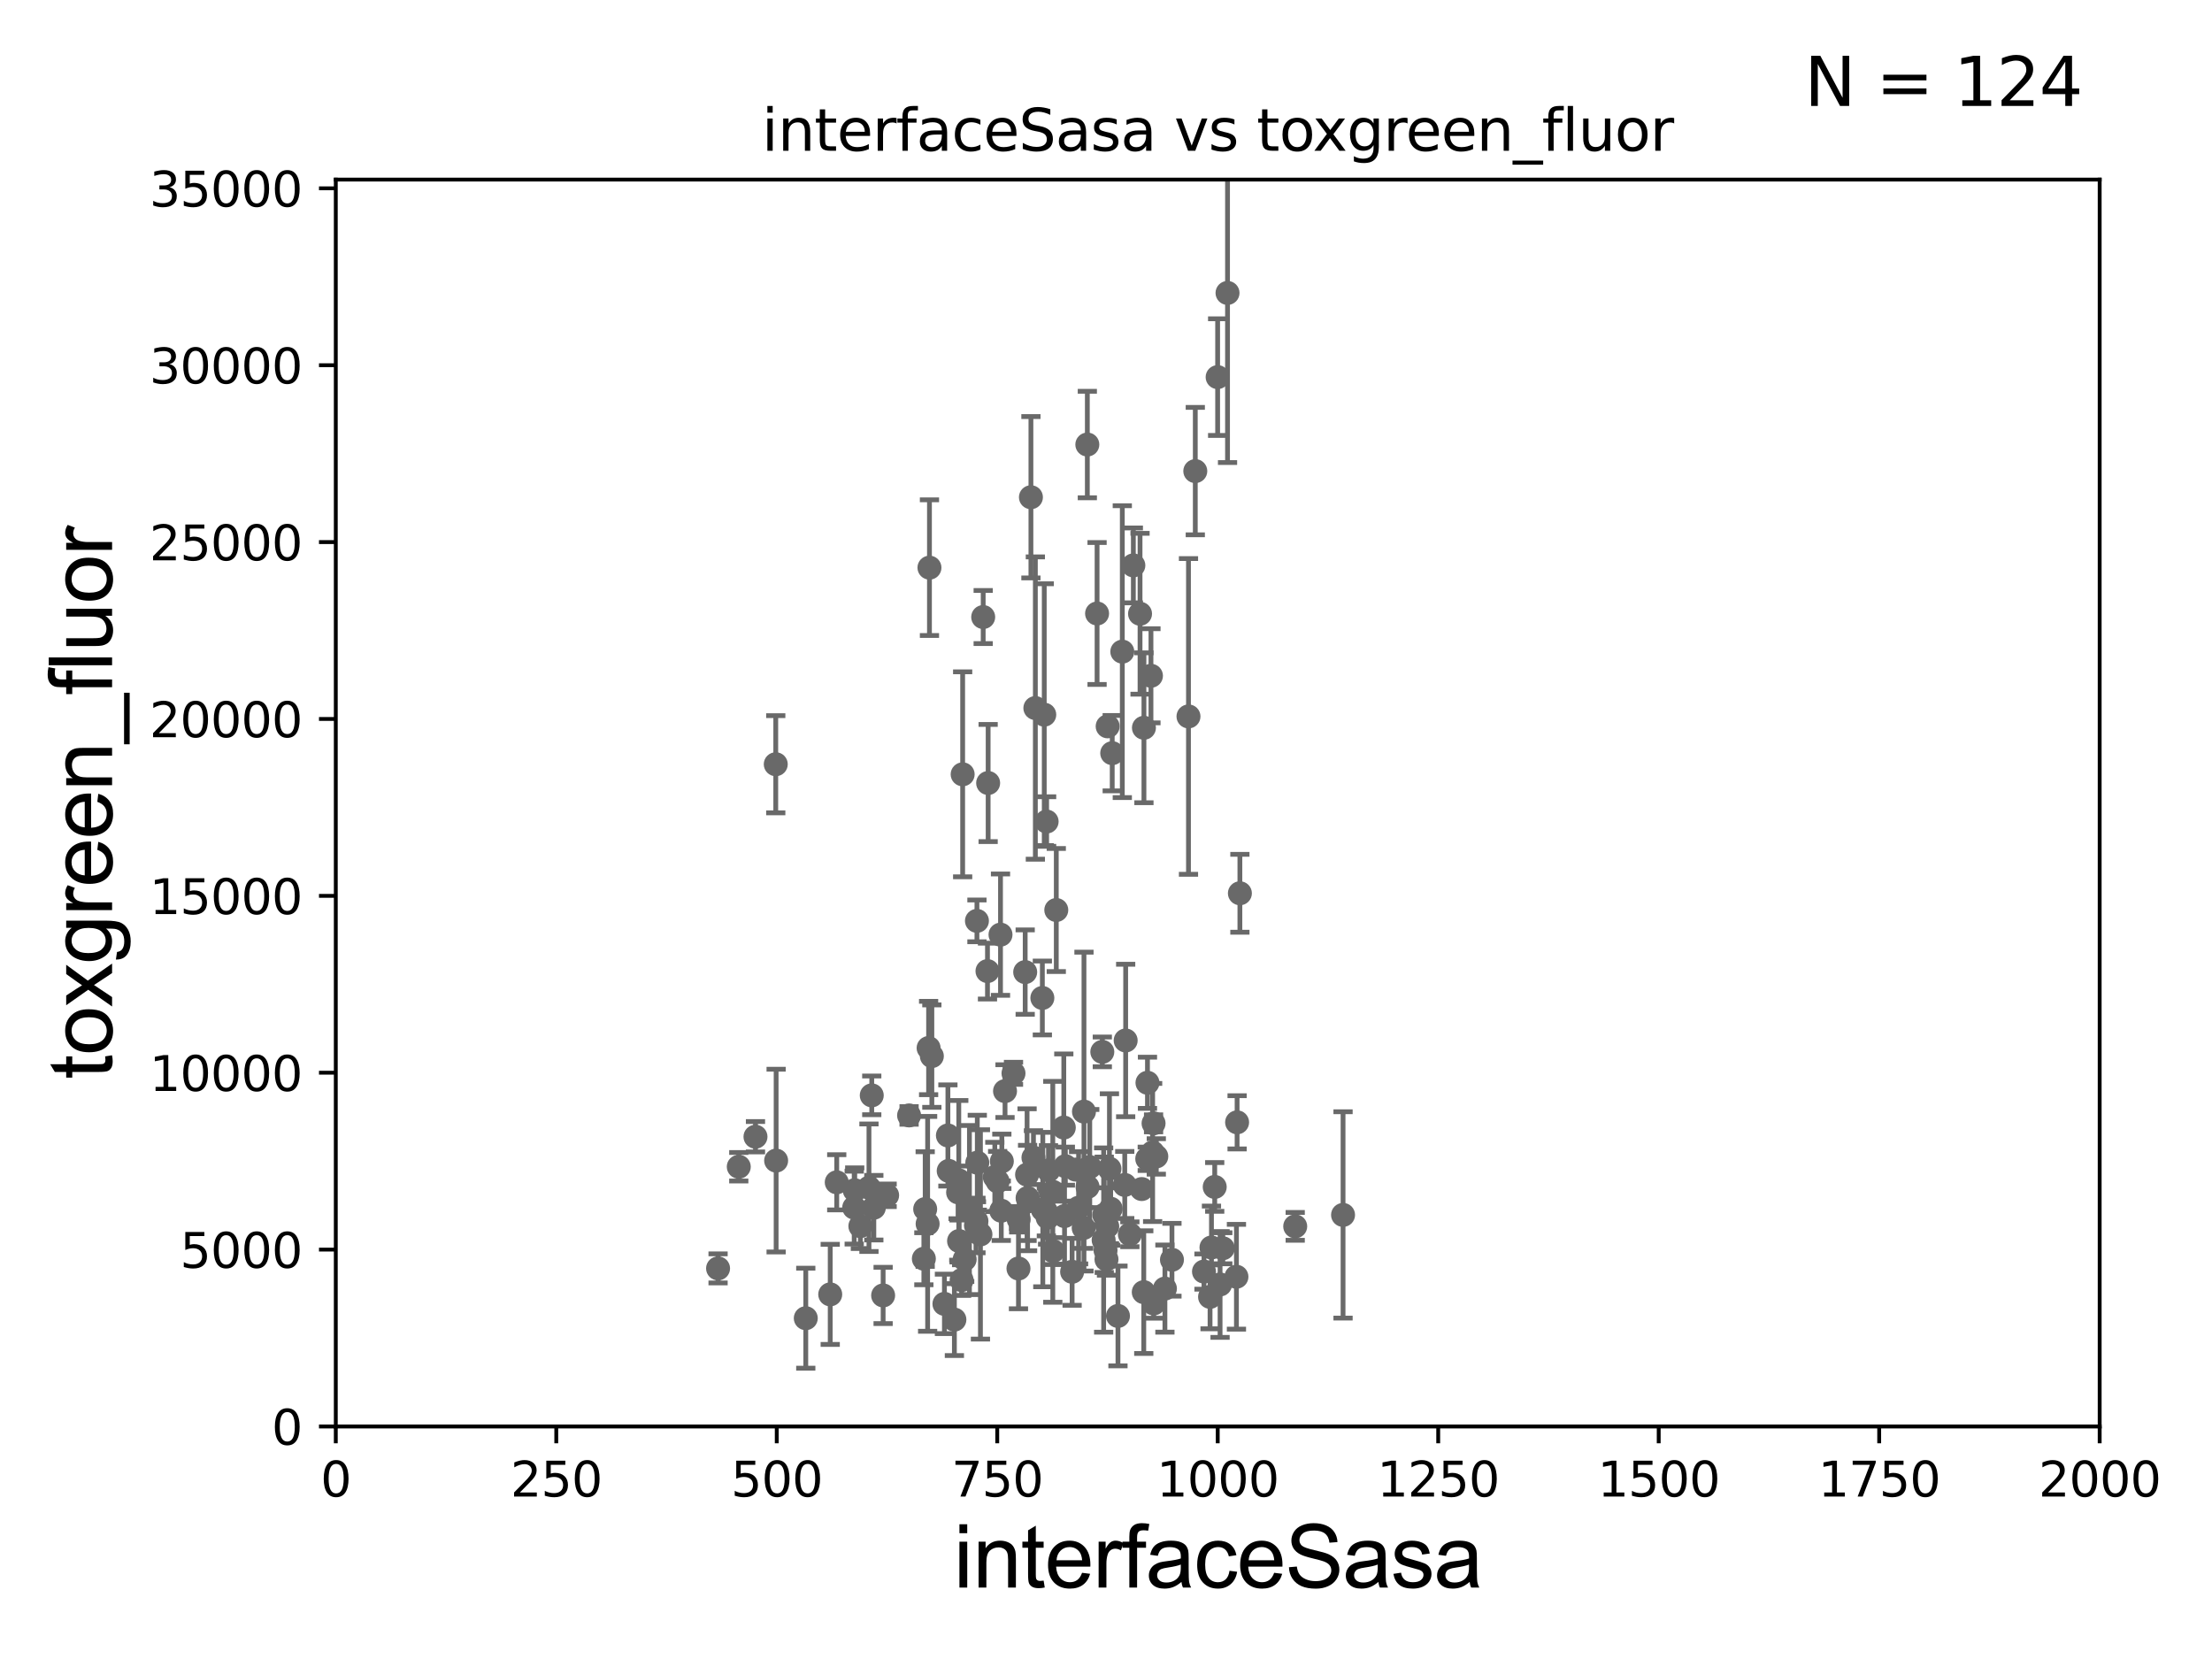 <?xml version="1.0" encoding="utf-8" standalone="no"?>
<!DOCTYPE svg PUBLIC "-//W3C//DTD SVG 1.1//EN"
  "http://www.w3.org/Graphics/SVG/1.1/DTD/svg11.dtd">
<svg xmlns:xlink="http://www.w3.org/1999/xlink" width="460.8pt" height="345.6pt" viewBox="0 0 460.8 345.6" xmlns="http://www.w3.org/2000/svg" version="1.1">
 <defs>
  <style type="text/css">*{stroke-linejoin: round; stroke-linecap: butt}</style>
 </defs>
 <g id="figure_1">
  <g id="patch_1">
   <path d="M 0 345.6 
L 460.8 345.6 
L 460.8 0 
L 0 0 
z
" style="fill: #ffffff"/>
  </g>
  <g id="axes_1">
   <g id="patch_2">
    <path d="M 69.95 297.16 
L 437.4 297.16 
L 437.4 37.411 
L 69.95 37.411 
z
" style="fill: #ffffff"/>
   </g>
   <g id="PathCollection_1">
    <defs>
     <path id="mb2adcb73d2" d="M 0 1.118 
C 0.297 1.118 0.581 1 0.791 0.791 
C 1 0.581 1.118 0.297 1.118 0 
C 1.118 -0.297 1 -0.581 0.791 -0.791 
C 0.581 -1 0.297 -1.118 0 -1.118 
C -0.297 -1.118 -0.581 -1 -0.791 -0.791 
C -1 -0.581 -1.118 -0.297 -1.118 0 
C -1.118 0.297 -1 0.581 -0.791 0.791 
C -0.581 1 -0.297 1.118 0 1.118 
z
" style="stroke: #696969"/>
    </defs>
    <g clip-path="url(#pb9ddd1c799)">
     <use xlink:href="#mb2adcb73d2" x="157.381" y="236.8" style="fill: #696969; stroke: #696969"/>
     <use xlink:href="#mb2adcb73d2" x="231.696" y="156.897" style="fill: #696969; stroke: #696969"/>
     <use xlink:href="#mb2adcb73d2" x="252.077" y="270.161" style="fill: #696969; stroke: #696969"/>
     <use xlink:href="#mb2adcb73d2" x="200.538" y="161.305" style="fill: #696969; stroke: #696969"/>
     <use xlink:href="#mb2adcb73d2" x="230.502" y="262.352" style="fill: #696969; stroke: #696969"/>
     <use xlink:href="#mb2adcb73d2" x="217.141" y="207.894" style="fill: #696969; stroke: #696969"/>
     <use xlink:href="#mb2adcb73d2" x="213.566" y="202.506" style="fill: #696969; stroke: #696969"/>
     <use xlink:href="#mb2adcb73d2" x="238.268" y="269.178" style="fill: #696969; stroke: #696969"/>
     <use xlink:href="#mb2adcb73d2" x="218.238" y="253.649" style="fill: #696969; stroke: #696969"/>
     <use xlink:href="#mb2adcb73d2" x="208.583" y="252.217" style="fill: #696969; stroke: #696969"/>
     <use xlink:href="#mb2adcb73d2" x="230.746" y="151.31" style="fill: #696969; stroke: #696969"/>
     <use xlink:href="#mb2adcb73d2" x="181.603" y="228.186" style="fill: #696969; stroke: #696969"/>
     <use xlink:href="#mb2adcb73d2" x="257.711" y="233.802" style="fill: #696969; stroke: #696969"/>
     <use xlink:href="#mb2adcb73d2" x="218.416" y="243.813" style="fill: #696969; stroke: #696969"/>
     <use xlink:href="#mb2adcb73d2" x="225.811" y="231.566" style="fill: #696969; stroke: #696969"/>
     <use xlink:href="#mb2adcb73d2" x="242.674" y="268.436" style="fill: #696969; stroke: #696969"/>
     <use xlink:href="#mb2adcb73d2" x="212.166" y="264.251" style="fill: #696969; stroke: #696969"/>
     <use xlink:href="#mb2adcb73d2" x="221.933" y="242.931" style="fill: #696969; stroke: #696969"/>
     <use xlink:href="#mb2adcb73d2" x="182.035" y="251.586" style="fill: #696969; stroke: #696969"/>
     <use xlink:href="#mb2adcb73d2" x="223.342" y="264.938" style="fill: #696969; stroke: #696969"/>
     <use xlink:href="#mb2adcb73d2" x="217.235" y="251.971" style="fill: #696969; stroke: #696969"/>
     <use xlink:href="#mb2adcb73d2" x="257.572" y="265.97" style="fill: #696969; stroke: #696969"/>
     <use xlink:href="#mb2adcb73d2" x="208.701" y="241.922" style="fill: #696969; stroke: #696969"/>
     <use xlink:href="#mb2adcb73d2" x="224.691" y="251.599" style="fill: #696969; stroke: #696969"/>
     <use xlink:href="#mb2adcb73d2" x="234.498" y="216.751" style="fill: #696969; stroke: #696969"/>
     <use xlink:href="#mb2adcb73d2" x="184.806" y="249.006" style="fill: #696969; stroke: #696969"/>
     <use xlink:href="#mb2adcb73d2" x="201.951" y="252.074" style="fill: #696969; stroke: #696969"/>
     <use xlink:href="#mb2adcb73d2" x="205.71" y="202.296" style="fill: #696969; stroke: #696969"/>
     <use xlink:href="#mb2adcb73d2" x="230.66" y="255.483" style="fill: #696969; stroke: #696969"/>
     <use xlink:href="#mb2adcb73d2" x="217.538" y="148.879" style="fill: #696969; stroke: #696969"/>
     <use xlink:href="#mb2adcb73d2" x="247.583" y="149.245" style="fill: #696969; stroke: #696969"/>
     <use xlink:href="#mb2adcb73d2" x="197.632" y="243.918" style="fill: #696969; stroke: #696969"/>
     <use xlink:href="#mb2adcb73d2" x="240.309" y="234.014" style="fill: #696969; stroke: #696969"/>
     <use xlink:href="#mb2adcb73d2" x="240.116" y="240.084" style="fill: #696969; stroke: #696969"/>
     <use xlink:href="#mb2adcb73d2" x="240.333" y="271.534" style="fill: #696969; stroke: #696969"/>
     <use xlink:href="#mb2adcb73d2" x="192.733" y="251.869" style="fill: #696969; stroke: #696969"/>
     <use xlink:href="#mb2adcb73d2" x="207.826" y="246.116" style="fill: #696969; stroke: #696969"/>
     <use xlink:href="#mb2adcb73d2" x="213.959" y="244.705" style="fill: #696969; stroke: #696969"/>
     <use xlink:href="#mb2adcb73d2" x="253.048" y="247.261" style="fill: #696969; stroke: #696969"/>
     <use xlink:href="#mb2adcb73d2" x="200.321" y="266.663" style="fill: #696969; stroke: #696969"/>
     <use xlink:href="#mb2adcb73d2" x="234.305" y="246.844" style="fill: #696969; stroke: #696969"/>
     <use xlink:href="#mb2adcb73d2" x="193.446" y="218.317" style="fill: #696969; stroke: #696969"/>
     <use xlink:href="#mb2adcb73d2" x="225.752" y="255.801" style="fill: #696969; stroke: #696969"/>
     <use xlink:href="#mb2adcb73d2" x="250.813" y="264.892" style="fill: #696969; stroke: #696969"/>
     <use xlink:href="#mb2adcb73d2" x="226.511" y="92.606" style="fill: #696969; stroke: #696969"/>
     <use xlink:href="#mb2adcb73d2" x="254.733" y="260.037" style="fill: #696969; stroke: #696969"/>
     <use xlink:href="#mb2adcb73d2" x="231.376" y="251.801" style="fill: #696969; stroke: #696969"/>
     <use xlink:href="#mb2adcb73d2" x="224.071" y="243.648" style="fill: #696969; stroke: #696969"/>
     <use xlink:href="#mb2adcb73d2" x="239.039" y="225.561" style="fill: #696969; stroke: #696969"/>
     <use xlink:href="#mb2adcb73d2" x="232.892" y="274.138" style="fill: #696969; stroke: #696969"/>
     <use xlink:href="#mb2adcb73d2" x="229.91" y="258.322" style="fill: #696969; stroke: #696969"/>
     <use xlink:href="#mb2adcb73d2" x="199.79" y="258.526" style="fill: #696969; stroke: #696969"/>
     <use xlink:href="#mb2adcb73d2" x="207.237" y="245.186" style="fill: #696969; stroke: #696969"/>
     <use xlink:href="#mb2adcb73d2" x="215.684" y="147.5" style="fill: #696969; stroke: #696969"/>
     <use xlink:href="#mb2adcb73d2" x="205.848" y="163.117" style="fill: #696969; stroke: #696969"/>
     <use xlink:href="#mb2adcb73d2" x="279.782" y="253.09" style="fill: #696969; stroke: #696969"/>
     <use xlink:href="#mb2adcb73d2" x="237.84" y="247.701" style="fill: #696969; stroke: #696969"/>
     <use xlink:href="#mb2adcb73d2" x="204.817" y="128.542" style="fill: #696969; stroke: #696969"/>
     <use xlink:href="#mb2adcb73d2" x="218.032" y="171.144" style="fill: #696969; stroke: #696969"/>
     <use xlink:href="#mb2adcb73d2" x="214.277" y="250.245" style="fill: #696969; stroke: #696969"/>
     <use xlink:href="#mb2adcb73d2" x="219.317" y="248.277" style="fill: #696969; stroke: #696969"/>
     <use xlink:href="#mb2adcb73d2" x="258.292" y="186.085" style="fill: #696969; stroke: #696969"/>
     <use xlink:href="#mb2adcb73d2" x="230.035" y="253.062" style="fill: #696969; stroke: #696969"/>
     <use xlink:href="#mb2adcb73d2" x="199.59" y="248.391" style="fill: #696969; stroke: #696969"/>
     <use xlink:href="#mb2adcb73d2" x="253.655" y="78.559" style="fill: #696969; stroke: #696969"/>
     <use xlink:href="#mb2adcb73d2" x="194.122" y="220.006" style="fill: #696969; stroke: #696969"/>
     <use xlink:href="#mb2adcb73d2" x="228.541" y="127.804" style="fill: #696969; stroke: #696969"/>
     <use xlink:href="#mb2adcb73d2" x="238.994" y="241.396" style="fill: #696969; stroke: #696969"/>
     <use xlink:href="#mb2adcb73d2" x="203.514" y="191.835" style="fill: #696969; stroke: #696969"/>
     <use xlink:href="#mb2adcb73d2" x="203.413" y="254.38" style="fill: #696969; stroke: #696969"/>
     <use xlink:href="#mb2adcb73d2" x="237.491" y="127.858" style="fill: #696969; stroke: #696969"/>
     <use xlink:href="#mb2adcb73d2" x="254.164" y="267.577" style="fill: #696969; stroke: #696969"/>
     <use xlink:href="#mb2adcb73d2" x="200.959" y="262.34" style="fill: #696969; stroke: #696969"/>
     <use xlink:href="#mb2adcb73d2" x="161.682" y="241.775" style="fill: #696969; stroke: #696969"/>
     <use xlink:href="#mb2adcb73d2" x="203.588" y="242.21" style="fill: #696969; stroke: #696969"/>
     <use xlink:href="#mb2adcb73d2" x="233.796" y="135.749" style="fill: #696969; stroke: #696969"/>
     <use xlink:href="#mb2adcb73d2" x="255.716" y="61.025" style="fill: #696969; stroke: #696969"/>
     <use xlink:href="#mb2adcb73d2" x="215.287" y="241.152" style="fill: #696969; stroke: #696969"/>
     <use xlink:href="#mb2adcb73d2" x="221.609" y="234.888" style="fill: #696969; stroke: #696969"/>
     <use xlink:href="#mb2adcb73d2" x="221.762" y="253.333" style="fill: #696969; stroke: #696969"/>
     <use xlink:href="#mb2adcb73d2" x="235.372" y="257.128" style="fill: #696969; stroke: #696969"/>
     <use xlink:href="#mb2adcb73d2" x="231.117" y="243.462" style="fill: #696969; stroke: #696969"/>
     <use xlink:href="#mb2adcb73d2" x="192.456" y="262.218" style="fill: #696969; stroke: #696969"/>
     <use xlink:href="#mb2adcb73d2" x="204.244" y="257.15" style="fill: #696969; stroke: #696969"/>
     <use xlink:href="#mb2adcb73d2" x="239.765" y="140.78" style="fill: #696969; stroke: #696969"/>
     <use xlink:href="#mb2adcb73d2" x="211.13" y="223.59" style="fill: #696969; stroke: #696969"/>
     <use xlink:href="#mb2adcb73d2" x="226.563" y="247.259" style="fill: #696969; stroke: #696969"/>
     <use xlink:href="#mb2adcb73d2" x="252.371" y="259.876" style="fill: #696969; stroke: #696969"/>
     <use xlink:href="#mb2adcb73d2" x="181.021" y="247.424" style="fill: #696969; stroke: #696969"/>
     <use xlink:href="#mb2adcb73d2" x="178.052" y="247.946" style="fill: #696969; stroke: #696969"/>
     <use xlink:href="#mb2adcb73d2" x="179.231" y="255.431" style="fill: #696969; stroke: #696969"/>
     <use xlink:href="#mb2adcb73d2" x="212.212" y="254.005" style="fill: #696969; stroke: #696969"/>
     <use xlink:href="#mb2adcb73d2" x="149.587" y="264.229" style="fill: #696969; stroke: #696969"/>
     <use xlink:href="#mb2adcb73d2" x="153.901" y="243.058" style="fill: #696969; stroke: #696969"/>
     <use xlink:href="#mb2adcb73d2" x="172.95" y="269.641" style="fill: #696969; stroke: #696969"/>
     <use xlink:href="#mb2adcb73d2" x="161.605" y="159.204" style="fill: #696969; stroke: #696969"/>
     <use xlink:href="#mb2adcb73d2" x="217.977" y="252.499" style="fill: #696969; stroke: #696969"/>
     <use xlink:href="#mb2adcb73d2" x="199.733" y="245.88" style="fill: #696969; stroke: #696969"/>
     <use xlink:href="#mb2adcb73d2" x="183.972" y="269.862" style="fill: #696969; stroke: #696969"/>
     <use xlink:href="#mb2adcb73d2" x="214.066" y="249.567" style="fill: #696969; stroke: #696969"/>
     <use xlink:href="#mb2adcb73d2" x="196.742" y="271.623" style="fill: #696969; stroke: #696969"/>
     <use xlink:href="#mb2adcb73d2" x="219.363" y="260.621" style="fill: #696969; stroke: #696969"/>
     <use xlink:href="#mb2adcb73d2" x="229.631" y="219.125" style="fill: #696969; stroke: #696969"/>
     <use xlink:href="#mb2adcb73d2" x="193.242" y="254.951" style="fill: #696969; stroke: #696969"/>
     <use xlink:href="#mb2adcb73d2" x="227.015" y="243.116" style="fill: #696969; stroke: #696969"/>
     <use xlink:href="#mb2adcb73d2" x="174.308" y="246.298" style="fill: #696969; stroke: #696969"/>
     <use xlink:href="#mb2adcb73d2" x="208.424" y="194.704" style="fill: #696969; stroke: #696969"/>
     <use xlink:href="#mb2adcb73d2" x="198.818" y="274.899" style="fill: #696969; stroke: #696969"/>
     <use xlink:href="#mb2adcb73d2" x="240.879" y="240.906" style="fill: #696969; stroke: #696969"/>
     <use xlink:href="#mb2adcb73d2" x="189.379" y="232.363" style="fill: #696969; stroke: #696969"/>
     <use xlink:href="#mb2adcb73d2" x="220.044" y="189.572" style="fill: #696969; stroke: #696969"/>
     <use xlink:href="#mb2adcb73d2" x="167.859" y="274.605" style="fill: #696969; stroke: #696969"/>
     <use xlink:href="#mb2adcb73d2" x="193.623" y="118.253" style="fill: #696969; stroke: #696969"/>
     <use xlink:href="#mb2adcb73d2" x="238.303" y="151.608" style="fill: #696969; stroke: #696969"/>
     <use xlink:href="#mb2adcb73d2" x="214.76" y="103.583" style="fill: #696969; stroke: #696969"/>
     <use xlink:href="#mb2adcb73d2" x="230.303" y="260.457" style="fill: #696969; stroke: #696969"/>
     <use xlink:href="#mb2adcb73d2" x="244.14" y="262.429" style="fill: #696969; stroke: #696969"/>
     <use xlink:href="#mb2adcb73d2" x="269.817" y="255.474" style="fill: #696969; stroke: #696969"/>
     <use xlink:href="#mb2adcb73d2" x="236.098" y="117.781" style="fill: #696969; stroke: #696969"/>
     <use xlink:href="#mb2adcb73d2" x="209.366" y="227.298" style="fill: #696969; stroke: #696969"/>
     <use xlink:href="#mb2adcb73d2" x="249.001" y="98.139" style="fill: #696969; stroke: #696969"/>
     <use xlink:href="#mb2adcb73d2" x="177.945" y="251.566" style="fill: #696969; stroke: #696969"/>
     <use xlink:href="#mb2adcb73d2" x="197.466" y="236.538" style="fill: #696969; stroke: #696969"/>
     <use xlink:href="#mb2adcb73d2" x="203.309" y="255.289" style="fill: #696969; stroke: #696969"/>
    </g>
   </g>
   <g id="matplotlib.axis_1">
    <g id="xtick_1">
     <g id="line2d_1">
      <defs>
       <path id="m1bc25ad61d" d="M 0 0 
L 0 3.5 
" style="stroke: #000000; stroke-width: 0.8"/>
      </defs>
      <g>
       <use xlink:href="#m1bc25ad61d" x="69.95" y="297.16" style="stroke: #000000; stroke-width: 0.8"/>
      </g>
     </g>
     <g id="text_1">
      <!-- 0 -->
      <g transform="translate(66.769 311.758)scale(0.1 -0.1)">
       <defs>
        <path id="DejaVuSans-30" d="M 2034 4250 
Q 1547 4250 1301 3770 
Q 1056 3291 1056 2328 
Q 1056 1369 1301 889 
Q 1547 409 2034 409 
Q 2525 409 2770 889 
Q 3016 1369 3016 2328 
Q 3016 3291 2770 3770 
Q 2525 4250 2034 4250 
z
M 2034 4750 
Q 2819 4750 3233 4129 
Q 3647 3509 3647 2328 
Q 3647 1150 3233 529 
Q 2819 -91 2034 -91 
Q 1250 -91 836 529 
Q 422 1150 422 2328 
Q 422 3509 836 4129 
Q 1250 4750 2034 4750 
z
" transform="scale(0.016)"/>
       </defs>
       <use xlink:href="#DejaVuSans-30"/>
      </g>
     </g>
    </g>
    <g id="xtick_2">
     <g id="line2d_2">
      <g>
       <use xlink:href="#m1bc25ad61d" x="115.881" y="297.16" style="stroke: #000000; stroke-width: 0.8"/>
      </g>
     </g>
     <g id="text_2">
      <!-- 250 -->
      <g transform="translate(106.338 311.758)scale(0.1 -0.1)">
       <defs>
        <path id="DejaVuSans-32" d="M 1228 531 
L 3431 531 
L 3431 0 
L 469 0 
L 469 531 
Q 828 903 1448 1529 
Q 2069 2156 2228 2338 
Q 2531 2678 2651 2914 
Q 2772 3150 2772 3378 
Q 2772 3750 2511 3984 
Q 2250 4219 1831 4219 
Q 1534 4219 1204 4116 
Q 875 4013 500 3803 
L 500 4441 
Q 881 4594 1212 4672 
Q 1544 4750 1819 4750 
Q 2544 4750 2975 4387 
Q 3406 4025 3406 3419 
Q 3406 3131 3298 2873 
Q 3191 2616 2906 2266 
Q 2828 2175 2409 1742 
Q 1991 1309 1228 531 
z
" transform="scale(0.016)"/>
        <path id="DejaVuSans-35" d="M 691 4666 
L 3169 4666 
L 3169 4134 
L 1269 4134 
L 1269 2991 
Q 1406 3038 1543 3061 
Q 1681 3084 1819 3084 
Q 2600 3084 3056 2656 
Q 3513 2228 3513 1497 
Q 3513 744 3044 326 
Q 2575 -91 1722 -91 
Q 1428 -91 1123 -41 
Q 819 9 494 109 
L 494 744 
Q 775 591 1075 516 
Q 1375 441 1709 441 
Q 2250 441 2565 725 
Q 2881 1009 2881 1497 
Q 2881 1984 2565 2268 
Q 2250 2553 1709 2553 
Q 1456 2553 1204 2497 
Q 953 2441 691 2322 
L 691 4666 
z
" transform="scale(0.016)"/>
       </defs>
       <use xlink:href="#DejaVuSans-32"/>
       <use xlink:href="#DejaVuSans-35" x="63.623"/>
       <use xlink:href="#DejaVuSans-30" x="127.246"/>
      </g>
     </g>
    </g>
    <g id="xtick_3">
     <g id="line2d_3">
      <g>
       <use xlink:href="#m1bc25ad61d" x="161.812" y="297.16" style="stroke: #000000; stroke-width: 0.8"/>
      </g>
     </g>
     <g id="text_3">
      <!-- 500 -->
      <g transform="translate(152.269 311.758)scale(0.1 -0.1)">
       <use xlink:href="#DejaVuSans-35"/>
       <use xlink:href="#DejaVuSans-30" x="63.623"/>
       <use xlink:href="#DejaVuSans-30" x="127.246"/>
      </g>
     </g>
    </g>
    <g id="xtick_4">
     <g id="line2d_4">
      <g>
       <use xlink:href="#m1bc25ad61d" x="207.744" y="297.16" style="stroke: #000000; stroke-width: 0.8"/>
      </g>
     </g>
     <g id="text_4">
      <!-- 750 -->
      <g transform="translate(198.2 311.758)scale(0.1 -0.1)">
       <defs>
        <path id="DejaVuSans-37" d="M 525 4666 
L 3525 4666 
L 3525 4397 
L 1831 0 
L 1172 0 
L 2766 4134 
L 525 4134 
L 525 4666 
z
" transform="scale(0.016)"/>
       </defs>
       <use xlink:href="#DejaVuSans-37"/>
       <use xlink:href="#DejaVuSans-35" x="63.623"/>
       <use xlink:href="#DejaVuSans-30" x="127.246"/>
      </g>
     </g>
    </g>
    <g id="xtick_5">
     <g id="line2d_5">
      <g>
       <use xlink:href="#m1bc25ad61d" x="253.675" y="297.16" style="stroke: #000000; stroke-width: 0.8"/>
      </g>
     </g>
     <g id="text_5">
      <!-- 1000 -->
      <g transform="translate(240.95 311.758)scale(0.1 -0.1)">
       <defs>
        <path id="DejaVuSans-31" d="M 794 531 
L 1825 531 
L 1825 4091 
L 703 3866 
L 703 4441 
L 1819 4666 
L 2450 4666 
L 2450 531 
L 3481 531 
L 3481 0 
L 794 0 
L 794 531 
z
" transform="scale(0.016)"/>
       </defs>
       <use xlink:href="#DejaVuSans-31"/>
       <use xlink:href="#DejaVuSans-30" x="63.623"/>
       <use xlink:href="#DejaVuSans-30" x="127.246"/>
       <use xlink:href="#DejaVuSans-30" x="190.869"/>
      </g>
     </g>
    </g>
    <g id="xtick_6">
     <g id="line2d_6">
      <g>
       <use xlink:href="#m1bc25ad61d" x="299.606" y="297.16" style="stroke: #000000; stroke-width: 0.8"/>
      </g>
     </g>
     <g id="text_6">
      <!-- 1250 -->
      <g transform="translate(286.881 311.758)scale(0.1 -0.1)">
       <use xlink:href="#DejaVuSans-31"/>
       <use xlink:href="#DejaVuSans-32" x="63.623"/>
       <use xlink:href="#DejaVuSans-35" x="127.246"/>
       <use xlink:href="#DejaVuSans-30" x="190.869"/>
      </g>
     </g>
    </g>
    <g id="xtick_7">
     <g id="line2d_7">
      <g>
       <use xlink:href="#m1bc25ad61d" x="345.538" y="297.16" style="stroke: #000000; stroke-width: 0.8"/>
      </g>
     </g>
     <g id="text_7">
      <!-- 1500 -->
      <g transform="translate(332.812 311.758)scale(0.1 -0.1)">
       <use xlink:href="#DejaVuSans-31"/>
       <use xlink:href="#DejaVuSans-35" x="63.623"/>
       <use xlink:href="#DejaVuSans-30" x="127.246"/>
       <use xlink:href="#DejaVuSans-30" x="190.869"/>
      </g>
     </g>
    </g>
    <g id="xtick_8">
     <g id="line2d_8">
      <g>
       <use xlink:href="#m1bc25ad61d" x="391.469" y="297.16" style="stroke: #000000; stroke-width: 0.8"/>
      </g>
     </g>
     <g id="text_8">
      <!-- 1750 -->
      <g transform="translate(378.744 311.758)scale(0.1 -0.1)">
       <use xlink:href="#DejaVuSans-31"/>
       <use xlink:href="#DejaVuSans-37" x="63.623"/>
       <use xlink:href="#DejaVuSans-35" x="127.246"/>
       <use xlink:href="#DejaVuSans-30" x="190.869"/>
      </g>
     </g>
    </g>
    <g id="xtick_9">
     <g id="line2d_9">
      <g>
       <use xlink:href="#m1bc25ad61d" x="437.4" y="297.16" style="stroke: #000000; stroke-width: 0.8"/>
      </g>
     </g>
     <g id="text_9">
      <!-- 2000 -->
      <g transform="translate(424.675 311.758)scale(0.1 -0.1)">
       <use xlink:href="#DejaVuSans-32"/>
       <use xlink:href="#DejaVuSans-30" x="63.623"/>
       <use xlink:href="#DejaVuSans-30" x="127.246"/>
       <use xlink:href="#DejaVuSans-30" x="190.869"/>
      </g>
     </g>
    </g>
    <g id="text_10">
     <!-- interfaceSasa -->
     <g transform="translate(198.646 330.722)scale(0.18 -0.18)">
      <defs>
       <path id="ArialMT-69" d="M 425 3934 
L 425 4581 
L 988 4581 
L 988 3934 
L 425 3934 
z
M 425 0 
L 425 3319 
L 988 3319 
L 988 0 
L 425 0 
z
" transform="scale(0.016)"/>
       <path id="ArialMT-6e" d="M 422 0 
L 422 3319 
L 928 3319 
L 928 2847 
Q 1294 3394 1984 3394 
Q 2284 3394 2536 3286 
Q 2788 3178 2913 3003 
Q 3038 2828 3088 2588 
Q 3119 2431 3119 2041 
L 3119 0 
L 2556 0 
L 2556 2019 
Q 2556 2363 2490 2533 
Q 2425 2703 2258 2804 
Q 2091 2906 1866 2906 
Q 1506 2906 1245 2678 
Q 984 2450 984 1813 
L 984 0 
L 422 0 
z
" transform="scale(0.016)"/>
       <path id="ArialMT-74" d="M 1650 503 
L 1731 6 
Q 1494 -44 1306 -44 
Q 1000 -44 831 53 
Q 663 150 594 308 
Q 525 466 525 972 
L 525 2881 
L 113 2881 
L 113 3319 
L 525 3319 
L 525 4141 
L 1084 4478 
L 1084 3319 
L 1650 3319 
L 1650 2881 
L 1084 2881 
L 1084 941 
Q 1084 700 1114 631 
Q 1144 563 1211 522 
Q 1278 481 1403 481 
Q 1497 481 1650 503 
z
" transform="scale(0.016)"/>
       <path id="ArialMT-65" d="M 2694 1069 
L 3275 997 
Q 3138 488 2766 206 
Q 2394 -75 1816 -75 
Q 1088 -75 661 373 
Q 234 822 234 1631 
Q 234 2469 665 2931 
Q 1097 3394 1784 3394 
Q 2450 3394 2872 2941 
Q 3294 2488 3294 1666 
Q 3294 1616 3291 1516 
L 816 1516 
Q 847 969 1125 678 
Q 1403 388 1819 388 
Q 2128 388 2347 550 
Q 2566 713 2694 1069 
z
M 847 1978 
L 2700 1978 
Q 2663 2397 2488 2606 
Q 2219 2931 1791 2931 
Q 1403 2931 1139 2672 
Q 875 2413 847 1978 
z
" transform="scale(0.016)"/>
       <path id="ArialMT-72" d="M 416 0 
L 416 3319 
L 922 3319 
L 922 2816 
Q 1116 3169 1280 3281 
Q 1444 3394 1641 3394 
Q 1925 3394 2219 3213 
L 2025 2691 
Q 1819 2813 1613 2813 
Q 1428 2813 1281 2702 
Q 1134 2591 1072 2394 
Q 978 2094 978 1738 
L 978 0 
L 416 0 
z
" transform="scale(0.016)"/>
       <path id="ArialMT-66" d="M 556 0 
L 556 2881 
L 59 2881 
L 59 3319 
L 556 3319 
L 556 3672 
Q 556 4006 616 4169 
Q 697 4388 901 4523 
Q 1106 4659 1475 4659 
Q 1713 4659 2000 4603 
L 1916 4113 
Q 1741 4144 1584 4144 
Q 1328 4144 1222 4034 
Q 1116 3925 1116 3625 
L 1116 3319 
L 1763 3319 
L 1763 2881 
L 1116 2881 
L 1116 0 
L 556 0 
z
" transform="scale(0.016)"/>
       <path id="ArialMT-61" d="M 2588 409 
Q 2275 144 1986 34 
Q 1697 -75 1366 -75 
Q 819 -75 525 192 
Q 231 459 231 875 
Q 231 1119 342 1320 
Q 453 1522 633 1644 
Q 813 1766 1038 1828 
Q 1203 1872 1538 1913 
Q 2219 1994 2541 2106 
Q 2544 2222 2544 2253 
Q 2544 2597 2384 2738 
Q 2169 2928 1744 2928 
Q 1347 2928 1158 2789 
Q 969 2650 878 2297 
L 328 2372 
Q 403 2725 575 2942 
Q 747 3159 1072 3276 
Q 1397 3394 1825 3394 
Q 2250 3394 2515 3294 
Q 2781 3194 2906 3042 
Q 3031 2891 3081 2659 
Q 3109 2516 3109 2141 
L 3109 1391 
Q 3109 606 3145 398 
Q 3181 191 3288 0 
L 2700 0 
Q 2613 175 2588 409 
z
M 2541 1666 
Q 2234 1541 1622 1453 
Q 1275 1403 1131 1340 
Q 988 1278 909 1158 
Q 831 1038 831 891 
Q 831 666 1001 516 
Q 1172 366 1500 366 
Q 1825 366 2078 508 
Q 2331 650 2450 897 
Q 2541 1088 2541 1459 
L 2541 1666 
z
" transform="scale(0.016)"/>
       <path id="ArialMT-63" d="M 2588 1216 
L 3141 1144 
Q 3050 572 2676 248 
Q 2303 -75 1759 -75 
Q 1078 -75 664 370 
Q 250 816 250 1647 
Q 250 2184 428 2587 
Q 606 2991 970 3192 
Q 1334 3394 1763 3394 
Q 2303 3394 2647 3120 
Q 2991 2847 3088 2344 
L 2541 2259 
Q 2463 2594 2264 2762 
Q 2066 2931 1784 2931 
Q 1359 2931 1093 2626 
Q 828 2322 828 1663 
Q 828 994 1084 691 
Q 1341 388 1753 388 
Q 2084 388 2306 591 
Q 2528 794 2588 1216 
z
" transform="scale(0.016)"/>
       <path id="ArialMT-53" d="M 288 1472 
L 859 1522 
Q 900 1178 1048 958 
Q 1197 738 1509 602 
Q 1822 466 2213 466 
Q 2559 466 2825 569 
Q 3091 672 3220 851 
Q 3350 1031 3350 1244 
Q 3350 1459 3225 1620 
Q 3100 1781 2813 1891 
Q 2628 1963 1997 2114 
Q 1366 2266 1113 2400 
Q 784 2572 623 2826 
Q 463 3081 463 3397 
Q 463 3744 659 4045 
Q 856 4347 1234 4503 
Q 1613 4659 2075 4659 
Q 2584 4659 2973 4495 
Q 3363 4331 3572 4012 
Q 3781 3694 3797 3291 
L 3216 3247 
Q 3169 3681 2898 3903 
Q 2628 4125 2100 4125 
Q 1550 4125 1298 3923 
Q 1047 3722 1047 3438 
Q 1047 3191 1225 3031 
Q 1400 2872 2139 2705 
Q 2878 2538 3153 2413 
Q 3553 2228 3743 1945 
Q 3934 1663 3934 1294 
Q 3934 928 3725 604 
Q 3516 281 3123 101 
Q 2731 -78 2241 -78 
Q 1619 -78 1198 103 
Q 778 284 539 648 
Q 300 1013 288 1472 
z
" transform="scale(0.016)"/>
       <path id="ArialMT-73" d="M 197 991 
L 753 1078 
Q 800 744 1014 566 
Q 1228 388 1613 388 
Q 2000 388 2187 545 
Q 2375 703 2375 916 
Q 2375 1106 2209 1216 
Q 2094 1291 1634 1406 
Q 1016 1563 777 1677 
Q 538 1791 414 1992 
Q 291 2194 291 2438 
Q 291 2659 392 2848 
Q 494 3038 669 3163 
Q 800 3259 1026 3326 
Q 1253 3394 1513 3394 
Q 1903 3394 2198 3281 
Q 2494 3169 2634 2976 
Q 2775 2784 2828 2463 
L 2278 2388 
Q 2241 2644 2061 2787 
Q 1881 2931 1553 2931 
Q 1166 2931 1000 2803 
Q 834 2675 834 2503 
Q 834 2394 903 2306 
Q 972 2216 1119 2156 
Q 1203 2125 1616 2013 
Q 2213 1853 2448 1751 
Q 2684 1650 2818 1456 
Q 2953 1263 2953 975 
Q 2953 694 2789 445 
Q 2625 197 2315 61 
Q 2006 -75 1616 -75 
Q 969 -75 630 194 
Q 291 463 197 991 
z
" transform="scale(0.016)"/>
      </defs>
      <use xlink:href="#ArialMT-69"/>
      <use xlink:href="#ArialMT-6e" x="22.217"/>
      <use xlink:href="#ArialMT-74" x="77.832"/>
      <use xlink:href="#ArialMT-65" x="105.615"/>
      <use xlink:href="#ArialMT-72" x="161.23"/>
      <use xlink:href="#ArialMT-66" x="194.531"/>
      <use xlink:href="#ArialMT-61" x="222.314"/>
      <use xlink:href="#ArialMT-63" x="277.93"/>
      <use xlink:href="#ArialMT-65" x="327.93"/>
      <use xlink:href="#ArialMT-53" x="383.545"/>
      <use xlink:href="#ArialMT-61" x="450.244"/>
      <use xlink:href="#ArialMT-73" x="505.859"/>
      <use xlink:href="#ArialMT-61" x="555.859"/>
     </g>
    </g>
   </g>
   <g id="matplotlib.axis_2">
    <g id="ytick_1">
     <g id="line2d_10">
      <defs>
       <path id="mf470c9d0b5" d="M 0 0 
L -3.5 0 
" style="stroke: #000000; stroke-width: 0.8"/>
      </defs>
      <g>
       <use xlink:href="#mf470c9d0b5" x="69.95" y="297.16" style="stroke: #000000; stroke-width: 0.8"/>
      </g>
     </g>
     <g id="text_11">
      <!-- 0 -->
      <g transform="translate(56.587 300.959)scale(0.1 -0.1)">
       <use xlink:href="#DejaVuSans-30"/>
      </g>
     </g>
    </g>
    <g id="ytick_2">
     <g id="line2d_11">
      <g>
       <use xlink:href="#mf470c9d0b5" x="69.95" y="260.313" style="stroke: #000000; stroke-width: 0.8"/>
      </g>
     </g>
     <g id="text_12">
      <!-- 5000 -->
      <g transform="translate(37.5 264.112)scale(0.1 -0.1)">
       <use xlink:href="#DejaVuSans-35"/>
       <use xlink:href="#DejaVuSans-30" x="63.623"/>
       <use xlink:href="#DejaVuSans-30" x="127.246"/>
       <use xlink:href="#DejaVuSans-30" x="190.869"/>
      </g>
     </g>
    </g>
    <g id="ytick_3">
     <g id="line2d_12">
      <g>
       <use xlink:href="#mf470c9d0b5" x="69.95" y="223.467" style="stroke: #000000; stroke-width: 0.8"/>
      </g>
     </g>
     <g id="text_13">
      <!-- 10000 -->
      <g transform="translate(31.137 227.266)scale(0.1 -0.1)">
       <use xlink:href="#DejaVuSans-31"/>
       <use xlink:href="#DejaVuSans-30" x="63.623"/>
       <use xlink:href="#DejaVuSans-30" x="127.246"/>
       <use xlink:href="#DejaVuSans-30" x="190.869"/>
       <use xlink:href="#DejaVuSans-30" x="254.492"/>
      </g>
     </g>
    </g>
    <g id="ytick_4">
     <g id="line2d_13">
      <g>
       <use xlink:href="#mf470c9d0b5" x="69.95" y="186.62" style="stroke: #000000; stroke-width: 0.8"/>
      </g>
     </g>
     <g id="text_14">
      <!-- 15000 -->
      <g transform="translate(31.137 190.419)scale(0.1 -0.1)">
       <use xlink:href="#DejaVuSans-31"/>
       <use xlink:href="#DejaVuSans-35" x="63.623"/>
       <use xlink:href="#DejaVuSans-30" x="127.246"/>
       <use xlink:href="#DejaVuSans-30" x="190.869"/>
       <use xlink:href="#DejaVuSans-30" x="254.492"/>
      </g>
     </g>
    </g>
    <g id="ytick_5">
     <g id="line2d_14">
      <g>
       <use xlink:href="#mf470c9d0b5" x="69.95" y="149.773" style="stroke: #000000; stroke-width: 0.8"/>
      </g>
     </g>
     <g id="text_15">
      <!-- 20000 -->
      <g transform="translate(31.137 153.572)scale(0.1 -0.1)">
       <use xlink:href="#DejaVuSans-32"/>
       <use xlink:href="#DejaVuSans-30" x="63.623"/>
       <use xlink:href="#DejaVuSans-30" x="127.246"/>
       <use xlink:href="#DejaVuSans-30" x="190.869"/>
       <use xlink:href="#DejaVuSans-30" x="254.492"/>
      </g>
     </g>
    </g>
    <g id="ytick_6">
     <g id="line2d_15">
      <g>
       <use xlink:href="#mf470c9d0b5" x="69.95" y="112.926" style="stroke: #000000; stroke-width: 0.8"/>
      </g>
     </g>
     <g id="text_16">
      <!-- 25000 -->
      <g transform="translate(31.137 116.726)scale(0.1 -0.1)">
       <use xlink:href="#DejaVuSans-32"/>
       <use xlink:href="#DejaVuSans-35" x="63.623"/>
       <use xlink:href="#DejaVuSans-30" x="127.246"/>
       <use xlink:href="#DejaVuSans-30" x="190.869"/>
       <use xlink:href="#DejaVuSans-30" x="254.492"/>
      </g>
     </g>
    </g>
    <g id="ytick_7">
     <g id="line2d_16">
      <g>
       <use xlink:href="#mf470c9d0b5" x="69.95" y="76.08" style="stroke: #000000; stroke-width: 0.8"/>
      </g>
     </g>
     <g id="text_17">
      <!-- 30000 -->
      <g transform="translate(31.137 79.879)scale(0.1 -0.1)">
       <defs>
        <path id="DejaVuSans-33" d="M 2597 2516 
Q 3050 2419 3304 2112 
Q 3559 1806 3559 1356 
Q 3559 666 3084 287 
Q 2609 -91 1734 -91 
Q 1441 -91 1130 -33 
Q 819 25 488 141 
L 488 750 
Q 750 597 1062 519 
Q 1375 441 1716 441 
Q 2309 441 2620 675 
Q 2931 909 2931 1356 
Q 2931 1769 2642 2001 
Q 2353 2234 1838 2234 
L 1294 2234 
L 1294 2753 
L 1863 2753 
Q 2328 2753 2575 2939 
Q 2822 3125 2822 3475 
Q 2822 3834 2567 4026 
Q 2313 4219 1838 4219 
Q 1578 4219 1281 4162 
Q 984 4106 628 3988 
L 628 4550 
Q 988 4650 1302 4700 
Q 1616 4750 1894 4750 
Q 2613 4750 3031 4423 
Q 3450 4097 3450 3541 
Q 3450 3153 3228 2886 
Q 3006 2619 2597 2516 
z
" transform="scale(0.016)"/>
       </defs>
       <use xlink:href="#DejaVuSans-33"/>
       <use xlink:href="#DejaVuSans-30" x="63.623"/>
       <use xlink:href="#DejaVuSans-30" x="127.246"/>
       <use xlink:href="#DejaVuSans-30" x="190.869"/>
       <use xlink:href="#DejaVuSans-30" x="254.492"/>
      </g>
     </g>
    </g>
    <g id="ytick_8">
     <g id="line2d_17">
      <g>
       <use xlink:href="#mf470c9d0b5" x="69.95" y="39.233" style="stroke: #000000; stroke-width: 0.8"/>
      </g>
     </g>
     <g id="text_18">
      <!-- 35000 -->
      <g transform="translate(31.137 43.032)scale(0.1 -0.1)">
       <use xlink:href="#DejaVuSans-33"/>
       <use xlink:href="#DejaVuSans-35" x="63.623"/>
       <use xlink:href="#DejaVuSans-30" x="127.246"/>
       <use xlink:href="#DejaVuSans-30" x="190.869"/>
       <use xlink:href="#DejaVuSans-30" x="254.492"/>
      </g>
     </g>
    </g>
    <g id="text_19">
     <!-- toxgreen_fluor -->
     <g transform="translate(23.349 224.818)rotate(-90)scale(0.18 -0.18)">
      <defs>
       <path id="ArialMT-6f" d="M 213 1659 
Q 213 2581 725 3025 
Q 1153 3394 1769 3394 
Q 2453 3394 2887 2945 
Q 3322 2497 3322 1706 
Q 3322 1066 3130 698 
Q 2938 331 2570 128 
Q 2203 -75 1769 -75 
Q 1072 -75 642 372 
Q 213 819 213 1659 
z
M 791 1659 
Q 791 1022 1069 705 
Q 1347 388 1769 388 
Q 2188 388 2466 706 
Q 2744 1025 2744 1678 
Q 2744 2294 2464 2611 
Q 2184 2928 1769 2928 
Q 1347 2928 1069 2612 
Q 791 2297 791 1659 
z
" transform="scale(0.016)"/>
       <path id="ArialMT-78" d="M 47 0 
L 1259 1725 
L 138 3319 
L 841 3319 
L 1350 2541 
Q 1494 2319 1581 2169 
Q 1719 2375 1834 2534 
L 2394 3319 
L 3066 3319 
L 1919 1756 
L 3153 0 
L 2463 0 
L 1781 1031 
L 1600 1309 
L 728 0 
L 47 0 
z
" transform="scale(0.016)"/>
       <path id="ArialMT-67" d="M 319 -275 
L 866 -356 
Q 900 -609 1056 -725 
Q 1266 -881 1628 -881 
Q 2019 -881 2231 -725 
Q 2444 -569 2519 -288 
Q 2563 -116 2559 434 
Q 2191 0 1641 0 
Q 956 0 581 494 
Q 206 988 206 1678 
Q 206 2153 378 2554 
Q 550 2956 876 3175 
Q 1203 3394 1644 3394 
Q 2231 3394 2613 2919 
L 2613 3319 
L 3131 3319 
L 3131 450 
Q 3131 -325 2973 -648 
Q 2816 -972 2473 -1159 
Q 2131 -1347 1631 -1347 
Q 1038 -1347 672 -1080 
Q 306 -813 319 -275 
z
M 784 1719 
Q 784 1066 1043 766 
Q 1303 466 1694 466 
Q 2081 466 2343 764 
Q 2606 1063 2606 1700 
Q 2606 2309 2336 2618 
Q 2066 2928 1684 2928 
Q 1309 2928 1046 2623 
Q 784 2319 784 1719 
z
" transform="scale(0.016)"/>
       <path id="ArialMT-5f" d="M -97 -1272 
L -97 -866 
L 3631 -866 
L 3631 -1272 
L -97 -1272 
z
" transform="scale(0.016)"/>
       <path id="ArialMT-6c" d="M 409 0 
L 409 4581 
L 972 4581 
L 972 0 
L 409 0 
z
" transform="scale(0.016)"/>
       <path id="ArialMT-75" d="M 2597 0 
L 2597 488 
Q 2209 -75 1544 -75 
Q 1250 -75 995 37 
Q 741 150 617 320 
Q 494 491 444 738 
Q 409 903 409 1263 
L 409 3319 
L 972 3319 
L 972 1478 
Q 972 1038 1006 884 
Q 1059 663 1231 536 
Q 1403 409 1656 409 
Q 1909 409 2131 539 
Q 2353 669 2445 892 
Q 2538 1116 2538 1541 
L 2538 3319 
L 3100 3319 
L 3100 0 
L 2597 0 
z
" transform="scale(0.016)"/>
      </defs>
      <use xlink:href="#ArialMT-74"/>
      <use xlink:href="#ArialMT-6f" x="27.783"/>
      <use xlink:href="#ArialMT-78" x="83.398"/>
      <use xlink:href="#ArialMT-67" x="133.398"/>
      <use xlink:href="#ArialMT-72" x="189.014"/>
      <use xlink:href="#ArialMT-65" x="222.314"/>
      <use xlink:href="#ArialMT-65" x="277.93"/>
      <use xlink:href="#ArialMT-6e" x="333.545"/>
      <use xlink:href="#ArialMT-5f" x="389.16"/>
      <use xlink:href="#ArialMT-66" x="444.775"/>
      <use xlink:href="#ArialMT-6c" x="472.559"/>
      <use xlink:href="#ArialMT-75" x="494.775"/>
      <use xlink:href="#ArialMT-6f" x="550.391"/>
      <use xlink:href="#ArialMT-72" x="606.006"/>
     </g>
    </g>
   </g>
   <g id="LineCollection_1">
    <path d="M 157.381 239.966 
L 157.381 233.634 
" clip-path="url(#pb9ddd1c799)" style="fill: none; stroke: #696969"/>
    <path d="M 231.696 164.75 
L 231.696 149.044 
" clip-path="url(#pb9ddd1c799)" style="fill: none; stroke: #696969"/>
    <path d="M 252.077 276.811 
L 252.077 263.511 
" clip-path="url(#pb9ddd1c799)" style="fill: none; stroke: #696969"/>
    <path d="M 200.538 182.658 
L 200.538 139.952 
" clip-path="url(#pb9ddd1c799)" style="fill: none; stroke: #696969"/>
    <path d="M 230.502 265.647 
L 230.502 259.058 
" clip-path="url(#pb9ddd1c799)" style="fill: none; stroke: #696969"/>
    <path d="M 217.141 215.59 
L 217.141 200.198 
" clip-path="url(#pb9ddd1c799)" style="fill: none; stroke: #696969"/>
    <path d="M 213.566 211.296 
L 213.566 193.717 
" clip-path="url(#pb9ddd1c799)" style="fill: none; stroke: #696969"/>
    <path d="M 238.268 281.955 
L 238.268 256.401 
" clip-path="url(#pb9ddd1c799)" style="fill: none; stroke: #696969"/>
    <path d="M 218.238 259.186 
L 218.238 248.113 
" clip-path="url(#pb9ddd1c799)" style="fill: none; stroke: #696969"/>
    <path d="M 208.583 258.412 
L 208.583 246.023 
" clip-path="url(#pb9ddd1c799)" style="fill: none; stroke: #696969"/>
    <path d="M 230.746 151.813 
L 230.746 150.807 
" clip-path="url(#pb9ddd1c799)" style="fill: none; stroke: #696969"/>
    <path d="M 181.603 232.216 
L 181.603 224.155 
" clip-path="url(#pb9ddd1c799)" style="fill: none; stroke: #696969"/>
    <path d="M 257.711 239.345 
L 257.711 228.259 
" clip-path="url(#pb9ddd1c799)" style="fill: none; stroke: #696969"/>
    <path d="M 218.416 248.979 
L 218.416 238.648 
" clip-path="url(#pb9ddd1c799)" style="fill: none; stroke: #696969"/>
    <path d="M 225.811 264.779 
L 225.811 198.352 
" clip-path="url(#pb9ddd1c799)" style="fill: none; stroke: #696969"/>
    <path d="M 242.674 277.511 
L 242.674 259.362 
" clip-path="url(#pb9ddd1c799)" style="fill: none; stroke: #696969"/>
    <path d="M 212.166 272.64 
L 212.166 255.862 
" clip-path="url(#pb9ddd1c799)" style="fill: none; stroke: #696969"/>
    <path d="M 221.933 246.895 
L 221.933 238.966 
" clip-path="url(#pb9ddd1c799)" style="fill: none; stroke: #696969"/>
    <path d="M 182.035 258.313 
L 182.035 244.858 
" clip-path="url(#pb9ddd1c799)" style="fill: none; stroke: #696969"/>
    <path d="M 223.342 271.911 
L 223.342 257.965 
" clip-path="url(#pb9ddd1c799)" style="fill: none; stroke: #696969"/>
    <path d="M 217.235 268.056 
L 217.235 235.886 
" clip-path="url(#pb9ddd1c799)" style="fill: none; stroke: #696969"/>
    <path d="M 257.572 276.886 
L 257.572 255.053 
" clip-path="url(#pb9ddd1c799)" style="fill: none; stroke: #696969"/>
    <path d="M 208.701 247.585 
L 208.701 236.259 
" clip-path="url(#pb9ddd1c799)" style="fill: none; stroke: #696969"/>
    <path d="M 224.691 263.286 
L 224.691 239.912 
" clip-path="url(#pb9ddd1c799)" style="fill: none; stroke: #696969"/>
    <path d="M 234.498 232.629 
L 234.498 200.873 
" clip-path="url(#pb9ddd1c799)" style="fill: none; stroke: #696969"/>
    <path d="M 184.806 251.356 
L 184.806 246.655 
" clip-path="url(#pb9ddd1c799)" style="fill: none; stroke: #696969"/>
    <path d="M 201.951 269.683 
L 201.951 234.465 
" clip-path="url(#pb9ddd1c799)" style="fill: none; stroke: #696969"/>
    <path d="M 205.71 208.116 
L 205.71 196.477 
" clip-path="url(#pb9ddd1c799)" style="fill: none; stroke: #696969"/>
    <path d="M 230.66 263.524 
L 230.66 247.443 
" clip-path="url(#pb9ddd1c799)" style="fill: none; stroke: #696969"/>
    <path d="M 217.538 176.148 
L 217.538 121.61 
" clip-path="url(#pb9ddd1c799)" style="fill: none; stroke: #696969"/>
    <path d="M 247.583 182.133 
L 247.583 116.358 
" clip-path="url(#pb9ddd1c799)" style="fill: none; stroke: #696969"/>
    <path d="M 197.632 244.426 
L 197.632 243.409 
" clip-path="url(#pb9ddd1c799)" style="fill: none; stroke: #696969"/>
    <path d="M 240.309 235.79 
L 240.309 232.238 
" clip-path="url(#pb9ddd1c799)" style="fill: none; stroke: #696969"/>
    <path d="M 240.116 254.469 
L 240.116 225.699 
" clip-path="url(#pb9ddd1c799)" style="fill: none; stroke: #696969"/>
    <path d="M 240.333 274.604 
L 240.333 268.463 
" clip-path="url(#pb9ddd1c799)" style="fill: none; stroke: #696969"/>
    <path d="M 192.733 263.816 
L 192.733 239.921 
" clip-path="url(#pb9ddd1c799)" style="fill: none; stroke: #696969"/>
    <path d="M 207.826 252.373 
L 207.826 239.859 
" clip-path="url(#pb9ddd1c799)" style="fill: none; stroke: #696969"/>
    <path d="M 213.959 258.426 
L 213.959 230.985 
" clip-path="url(#pb9ddd1c799)" style="fill: none; stroke: #696969"/>
    <path d="M 253.048 252.339 
L 253.048 242.183 
" clip-path="url(#pb9ddd1c799)" style="fill: none; stroke: #696969"/>
    <path d="M 200.321 269.855 
L 200.321 263.471 
" clip-path="url(#pb9ddd1c799)" style="fill: none; stroke: #696969"/>
    <path d="M 234.305 253.824 
L 234.305 239.865 
" clip-path="url(#pb9ddd1c799)" style="fill: none; stroke: #696969"/>
    <path d="M 193.446 228.039 
L 193.446 208.594 
" clip-path="url(#pb9ddd1c799)" style="fill: none; stroke: #696969"/>
    <path d="M 225.752 260.053 
L 225.752 251.549 
" clip-path="url(#pb9ddd1c799)" style="fill: none; stroke: #696969"/>
    <path d="M 250.813 268.557 
L 250.813 261.227 
" clip-path="url(#pb9ddd1c799)" style="fill: none; stroke: #696969"/>
    <path d="M 226.511 103.699 
L 226.511 81.513 
" clip-path="url(#pb9ddd1c799)" style="fill: none; stroke: #696969"/>
    <path d="M 254.733 263.271 
L 254.733 256.802 
" clip-path="url(#pb9ddd1c799)" style="fill: none; stroke: #696969"/>
    <path d="M 231.376 259.399 
L 231.376 244.203 
" clip-path="url(#pb9ddd1c799)" style="fill: none; stroke: #696969"/>
    <path d="M 224.071 244.325 
L 224.071 242.971 
" clip-path="url(#pb9ddd1c799)" style="fill: none; stroke: #696969"/>
    <path d="M 239.039 230.894 
L 239.039 220.228 
" clip-path="url(#pb9ddd1c799)" style="fill: none; stroke: #696969"/>
    <path d="M 232.892 284.537 
L 232.892 263.738 
" clip-path="url(#pb9ddd1c799)" style="fill: none; stroke: #696969"/>
    <path d="M 229.91 277.515 
L 229.91 239.129 
" clip-path="url(#pb9ddd1c799)" style="fill: none; stroke: #696969"/>
    <path d="M 199.79 262.89 
L 199.79 254.161 
" clip-path="url(#pb9ddd1c799)" style="fill: none; stroke: #696969"/>
    <path d="M 207.237 252.405 
L 207.237 237.966 
" clip-path="url(#pb9ddd1c799)" style="fill: none; stroke: #696969"/>
    <path d="M 215.684 178.987 
L 215.684 116.012 
" clip-path="url(#pb9ddd1c799)" style="fill: none; stroke: #696969"/>
    <path d="M 205.848 175.319 
L 205.848 150.914 
" clip-path="url(#pb9ddd1c799)" style="fill: none; stroke: #696969"/>
    <path d="M 279.782 274.582 
L 279.782 231.597 
" clip-path="url(#pb9ddd1c799)" style="fill: none; stroke: #696969"/>
    <path d="M 237.84 248.617 
L 237.84 246.784 
" clip-path="url(#pb9ddd1c799)" style="fill: none; stroke: #696969"/>
    <path d="M 204.817 134.072 
L 204.817 123.012 
" clip-path="url(#pb9ddd1c799)" style="fill: none; stroke: #696969"/>
    <path d="M 218.032 176.306 
L 218.032 165.982 
" clip-path="url(#pb9ddd1c799)" style="fill: none; stroke: #696969"/>
    <path d="M 214.277 251.677 
L 214.277 248.813 
" clip-path="url(#pb9ddd1c799)" style="fill: none; stroke: #696969"/>
    <path d="M 219.317 271.281 
L 219.317 225.273 
" clip-path="url(#pb9ddd1c799)" style="fill: none; stroke: #696969"/>
    <path d="M 258.292 194.198 
L 258.292 177.972 
" clip-path="url(#pb9ddd1c799)" style="fill: none; stroke: #696969"/>
    <path d="M 230.035 265.087 
L 230.035 241.037 
" clip-path="url(#pb9ddd1c799)" style="fill: none; stroke: #696969"/>
    <path d="M 199.59 253.88 
L 199.59 242.903 
" clip-path="url(#pb9ddd1c799)" style="fill: none; stroke: #696969"/>
    <path d="M 253.655 90.71 
L 253.655 66.407 
" clip-path="url(#pb9ddd1c799)" style="fill: none; stroke: #696969"/>
    <path d="M 194.122 230.674 
L 194.122 209.338 
" clip-path="url(#pb9ddd1c799)" style="fill: none; stroke: #696969"/>
    <path d="M 228.541 142.585 
L 228.541 113.023 
" clip-path="url(#pb9ddd1c799)" style="fill: none; stroke: #696969"/>
    <path d="M 238.994 243.837 
L 238.994 238.955 
" clip-path="url(#pb9ddd1c799)" style="fill: none; stroke: #696969"/>
    <path d="M 203.514 196.186 
L 203.514 187.485 
" clip-path="url(#pb9ddd1c799)" style="fill: none; stroke: #696969"/>
    <path d="M 203.413 258.419 
L 203.413 250.342 
" clip-path="url(#pb9ddd1c799)" style="fill: none; stroke: #696969"/>
    <path d="M 237.491 144.611 
L 237.491 111.105 
" clip-path="url(#pb9ddd1c799)" style="fill: none; stroke: #696969"/>
    <path d="M 254.164 278.598 
L 254.164 256.557 
" clip-path="url(#pb9ddd1c799)" style="fill: none; stroke: #696969"/>
    <path d="M 200.959 266.944 
L 200.959 257.736 
" clip-path="url(#pb9ddd1c799)" style="fill: none; stroke: #696969"/>
    <path d="M 161.682 260.81 
L 161.682 222.74 
" clip-path="url(#pb9ddd1c799)" style="fill: none; stroke: #696969"/>
    <path d="M 203.588 252.089 
L 203.588 232.331 
" clip-path="url(#pb9ddd1c799)" style="fill: none; stroke: #696969"/>
    <path d="M 233.796 166.151 
L 233.796 105.348 
" clip-path="url(#pb9ddd1c799)" style="fill: none; stroke: #696969"/>
    <path d="M 255.716 96.355 
L 255.716 25.695 
" clip-path="url(#pb9ddd1c799)" style="fill: none; stroke: #696969"/>
    <path d="M 215.287 246.758 
L 215.287 235.545 
" clip-path="url(#pb9ddd1c799)" style="fill: none; stroke: #696969"/>
    <path d="M 221.609 250.22 
L 221.609 219.556 
" clip-path="url(#pb9ddd1c799)" style="fill: none; stroke: #696969"/>
    <path d="M 221.762 263.354 
L 221.762 243.313 
" clip-path="url(#pb9ddd1c799)" style="fill: none; stroke: #696969"/>
    <path d="M 235.372 259.717 
L 235.372 254.539 
" clip-path="url(#pb9ddd1c799)" style="fill: none; stroke: #696969"/>
    <path d="M 231.117 259.076 
L 231.117 227.848 
" clip-path="url(#pb9ddd1c799)" style="fill: none; stroke: #696969"/>
    <path d="M 192.456 267.638 
L 192.456 256.798 
" clip-path="url(#pb9ddd1c799)" style="fill: none; stroke: #696969"/>
    <path d="M 204.244 278.957 
L 204.244 235.343 
" clip-path="url(#pb9ddd1c799)" style="fill: none; stroke: #696969"/>
    <path d="M 239.765 150.586 
L 239.765 130.974 
" clip-path="url(#pb9ddd1c799)" style="fill: none; stroke: #696969"/>
    <path d="M 211.13 225.89 
L 211.13 221.289 
" clip-path="url(#pb9ddd1c799)" style="fill: none; stroke: #696969"/>
    <path d="M 226.563 251.564 
L 226.563 242.954 
" clip-path="url(#pb9ddd1c799)" style="fill: none; stroke: #696969"/>
    <path d="M 252.371 268.506 
L 252.371 251.246 
" clip-path="url(#pb9ddd1c799)" style="fill: none; stroke: #696969"/>
    <path d="M 181.021 260.706 
L 181.021 234.142 
" clip-path="url(#pb9ddd1c799)" style="fill: none; stroke: #696969"/>
    <path d="M 178.052 252.608 
L 178.052 243.283 
" clip-path="url(#pb9ddd1c799)" style="fill: none; stroke: #696969"/>
    <path d="M 179.231 260.092 
L 179.231 250.77 
" clip-path="url(#pb9ddd1c799)" style="fill: none; stroke: #696969"/>
    <path d="M 212.212 256.647 
L 212.212 251.363 
" clip-path="url(#pb9ddd1c799)" style="fill: none; stroke: #696969"/>
    <path d="M 149.587 267.254 
L 149.587 261.204 
" clip-path="url(#pb9ddd1c799)" style="fill: none; stroke: #696969"/>
    <path d="M 153.901 246.025 
L 153.901 240.09 
" clip-path="url(#pb9ddd1c799)" style="fill: none; stroke: #696969"/>
    <path d="M 172.95 280.066 
L 172.95 259.217 
" clip-path="url(#pb9ddd1c799)" style="fill: none; stroke: #696969"/>
    <path d="M 161.605 169.327 
L 161.605 149.081 
" clip-path="url(#pb9ddd1c799)" style="fill: none; stroke: #696969"/>
    <path d="M 217.977 257.467 
L 217.977 247.531 
" clip-path="url(#pb9ddd1c799)" style="fill: none; stroke: #696969"/>
    <path d="M 199.733 262.514 
L 199.733 229.247 
" clip-path="url(#pb9ddd1c799)" style="fill: none; stroke: #696969"/>
    <path d="M 183.972 275.727 
L 183.972 263.998 
" clip-path="url(#pb9ddd1c799)" style="fill: none; stroke: #696969"/>
    <path d="M 214.066 260.545 
L 214.066 238.589 
" clip-path="url(#pb9ddd1c799)" style="fill: none; stroke: #696969"/>
    <path d="M 196.742 277.811 
L 196.742 265.434 
" clip-path="url(#pb9ddd1c799)" style="fill: none; stroke: #696969"/>
    <path d="M 219.363 263.422 
L 219.363 257.821 
" clip-path="url(#pb9ddd1c799)" style="fill: none; stroke: #696969"/>
    <path d="M 229.631 222.223 
L 229.631 216.028 
" clip-path="url(#pb9ddd1c799)" style="fill: none; stroke: #696969"/>
    <path d="M 193.242 277.328 
L 193.242 232.574 
" clip-path="url(#pb9ddd1c799)" style="fill: none; stroke: #696969"/>
    <path d="M 227.015 255.107 
L 227.015 231.125 
" clip-path="url(#pb9ddd1c799)" style="fill: none; stroke: #696969"/>
    <path d="M 174.308 252.049 
L 174.308 240.547 
" clip-path="url(#pb9ddd1c799)" style="fill: none; stroke: #696969"/>
    <path d="M 208.424 207.343 
L 208.424 182.066 
" clip-path="url(#pb9ddd1c799)" style="fill: none; stroke: #696969"/>
    <path d="M 198.818 282.387 
L 198.818 267.411 
" clip-path="url(#pb9ddd1c799)" style="fill: none; stroke: #696969"/>
    <path d="M 240.879 244.596 
L 240.879 237.215 
" clip-path="url(#pb9ddd1c799)" style="fill: none; stroke: #696969"/>
    <path d="M 189.379 234.198 
L 189.379 230.528 
" clip-path="url(#pb9ddd1c799)" style="fill: none; stroke: #696969"/>
    <path d="M 220.044 202.387 
L 220.044 176.756 
" clip-path="url(#pb9ddd1c799)" style="fill: none; stroke: #696969"/>
    <path d="M 167.859 285.021 
L 167.859 264.189 
" clip-path="url(#pb9ddd1c799)" style="fill: none; stroke: #696969"/>
    <path d="M 193.623 132.383 
L 193.623 104.122 
" clip-path="url(#pb9ddd1c799)" style="fill: none; stroke: #696969"/>
    <path d="M 238.303 167.218 
L 238.303 135.999 
" clip-path="url(#pb9ddd1c799)" style="fill: none; stroke: #696969"/>
    <path d="M 214.76 120.391 
L 214.76 86.776 
" clip-path="url(#pb9ddd1c799)" style="fill: none; stroke: #696969"/>
    <path d="M 230.303 262.022 
L 230.303 258.891 
" clip-path="url(#pb9ddd1c799)" style="fill: none; stroke: #696969"/>
    <path d="M 244.14 270.011 
L 244.14 254.847 
" clip-path="url(#pb9ddd1c799)" style="fill: none; stroke: #696969"/>
    <path d="M 269.817 258.374 
L 269.817 252.573 
" clip-path="url(#pb9ddd1c799)" style="fill: none; stroke: #696969"/>
    <path d="M 236.098 125.583 
L 236.098 109.98 
" clip-path="url(#pb9ddd1c799)" style="fill: none; stroke: #696969"/>
    <path d="M 209.366 232.792 
L 209.366 221.803 
" clip-path="url(#pb9ddd1c799)" style="fill: none; stroke: #696969"/>
    <path d="M 249.001 111.411 
L 249.001 84.868 
" clip-path="url(#pb9ddd1c799)" style="fill: none; stroke: #696969"/>
    <path d="M 177.945 259.157 
L 177.945 243.976 
" clip-path="url(#pb9ddd1c799)" style="fill: none; stroke: #696969"/>
    <path d="M 197.466 247.076 
L 197.466 225.999 
" clip-path="url(#pb9ddd1c799)" style="fill: none; stroke: #696969"/>
    <path d="M 203.309 260.981 
L 203.309 249.597 
" clip-path="url(#pb9ddd1c799)" style="fill: none; stroke: #696969"/>
   </g>
   <g id="line2d_18">
    <defs>
     <path id="m944d924fe9" d="M 2 0 
L -2 -0 
" style="stroke: #696969"/>
    </defs>
    <g clip-path="url(#pb9ddd1c799)">
     <use xlink:href="#m944d924fe9" x="157.381" y="239.966" style="fill: #696969; stroke: #696969"/>
     <use xlink:href="#m944d924fe9" x="231.696" y="164.75" style="fill: #696969; stroke: #696969"/>
     <use xlink:href="#m944d924fe9" x="252.077" y="276.811" style="fill: #696969; stroke: #696969"/>
     <use xlink:href="#m944d924fe9" x="200.538" y="182.658" style="fill: #696969; stroke: #696969"/>
     <use xlink:href="#m944d924fe9" x="230.502" y="265.647" style="fill: #696969; stroke: #696969"/>
     <use xlink:href="#m944d924fe9" x="217.141" y="215.59" style="fill: #696969; stroke: #696969"/>
     <use xlink:href="#m944d924fe9" x="213.566" y="211.296" style="fill: #696969; stroke: #696969"/>
     <use xlink:href="#m944d924fe9" x="238.268" y="281.955" style="fill: #696969; stroke: #696969"/>
     <use xlink:href="#m944d924fe9" x="218.238" y="259.186" style="fill: #696969; stroke: #696969"/>
     <use xlink:href="#m944d924fe9" x="208.583" y="258.412" style="fill: #696969; stroke: #696969"/>
     <use xlink:href="#m944d924fe9" x="230.746" y="151.813" style="fill: #696969; stroke: #696969"/>
     <use xlink:href="#m944d924fe9" x="181.603" y="232.216" style="fill: #696969; stroke: #696969"/>
     <use xlink:href="#m944d924fe9" x="257.711" y="239.345" style="fill: #696969; stroke: #696969"/>
     <use xlink:href="#m944d924fe9" x="218.416" y="248.979" style="fill: #696969; stroke: #696969"/>
     <use xlink:href="#m944d924fe9" x="225.811" y="264.779" style="fill: #696969; stroke: #696969"/>
     <use xlink:href="#m944d924fe9" x="242.674" y="277.511" style="fill: #696969; stroke: #696969"/>
     <use xlink:href="#m944d924fe9" x="212.166" y="272.64" style="fill: #696969; stroke: #696969"/>
     <use xlink:href="#m944d924fe9" x="221.933" y="246.895" style="fill: #696969; stroke: #696969"/>
     <use xlink:href="#m944d924fe9" x="182.035" y="258.313" style="fill: #696969; stroke: #696969"/>
     <use xlink:href="#m944d924fe9" x="223.342" y="271.911" style="fill: #696969; stroke: #696969"/>
     <use xlink:href="#m944d924fe9" x="217.235" y="268.056" style="fill: #696969; stroke: #696969"/>
     <use xlink:href="#m944d924fe9" x="257.572" y="276.886" style="fill: #696969; stroke: #696969"/>
     <use xlink:href="#m944d924fe9" x="208.701" y="247.585" style="fill: #696969; stroke: #696969"/>
     <use xlink:href="#m944d924fe9" x="224.691" y="263.286" style="fill: #696969; stroke: #696969"/>
     <use xlink:href="#m944d924fe9" x="234.498" y="232.629" style="fill: #696969; stroke: #696969"/>
     <use xlink:href="#m944d924fe9" x="184.806" y="251.356" style="fill: #696969; stroke: #696969"/>
     <use xlink:href="#m944d924fe9" x="201.951" y="269.683" style="fill: #696969; stroke: #696969"/>
     <use xlink:href="#m944d924fe9" x="205.71" y="208.116" style="fill: #696969; stroke: #696969"/>
     <use xlink:href="#m944d924fe9" x="230.66" y="263.524" style="fill: #696969; stroke: #696969"/>
     <use xlink:href="#m944d924fe9" x="217.538" y="176.148" style="fill: #696969; stroke: #696969"/>
     <use xlink:href="#m944d924fe9" x="247.583" y="182.133" style="fill: #696969; stroke: #696969"/>
     <use xlink:href="#m944d924fe9" x="197.632" y="244.426" style="fill: #696969; stroke: #696969"/>
     <use xlink:href="#m944d924fe9" x="240.309" y="235.79" style="fill: #696969; stroke: #696969"/>
     <use xlink:href="#m944d924fe9" x="240.116" y="254.469" style="fill: #696969; stroke: #696969"/>
     <use xlink:href="#m944d924fe9" x="240.333" y="274.604" style="fill: #696969; stroke: #696969"/>
     <use xlink:href="#m944d924fe9" x="192.733" y="263.816" style="fill: #696969; stroke: #696969"/>
     <use xlink:href="#m944d924fe9" x="207.826" y="252.373" style="fill: #696969; stroke: #696969"/>
     <use xlink:href="#m944d924fe9" x="213.959" y="258.426" style="fill: #696969; stroke: #696969"/>
     <use xlink:href="#m944d924fe9" x="253.048" y="252.339" style="fill: #696969; stroke: #696969"/>
     <use xlink:href="#m944d924fe9" x="200.321" y="269.855" style="fill: #696969; stroke: #696969"/>
     <use xlink:href="#m944d924fe9" x="234.305" y="253.824" style="fill: #696969; stroke: #696969"/>
     <use xlink:href="#m944d924fe9" x="193.446" y="228.039" style="fill: #696969; stroke: #696969"/>
     <use xlink:href="#m944d924fe9" x="225.752" y="260.053" style="fill: #696969; stroke: #696969"/>
     <use xlink:href="#m944d924fe9" x="250.813" y="268.557" style="fill: #696969; stroke: #696969"/>
     <use xlink:href="#m944d924fe9" x="226.511" y="103.699" style="fill: #696969; stroke: #696969"/>
     <use xlink:href="#m944d924fe9" x="254.733" y="263.271" style="fill: #696969; stroke: #696969"/>
     <use xlink:href="#m944d924fe9" x="231.376" y="259.399" style="fill: #696969; stroke: #696969"/>
     <use xlink:href="#m944d924fe9" x="224.071" y="244.325" style="fill: #696969; stroke: #696969"/>
     <use xlink:href="#m944d924fe9" x="239.039" y="230.894" style="fill: #696969; stroke: #696969"/>
     <use xlink:href="#m944d924fe9" x="232.892" y="284.537" style="fill: #696969; stroke: #696969"/>
     <use xlink:href="#m944d924fe9" x="229.91" y="277.515" style="fill: #696969; stroke: #696969"/>
     <use xlink:href="#m944d924fe9" x="199.79" y="262.89" style="fill: #696969; stroke: #696969"/>
     <use xlink:href="#m944d924fe9" x="207.237" y="252.405" style="fill: #696969; stroke: #696969"/>
     <use xlink:href="#m944d924fe9" x="215.684" y="178.987" style="fill: #696969; stroke: #696969"/>
     <use xlink:href="#m944d924fe9" x="205.848" y="175.319" style="fill: #696969; stroke: #696969"/>
     <use xlink:href="#m944d924fe9" x="279.782" y="274.582" style="fill: #696969; stroke: #696969"/>
     <use xlink:href="#m944d924fe9" x="237.84" y="248.617" style="fill: #696969; stroke: #696969"/>
     <use xlink:href="#m944d924fe9" x="204.817" y="134.072" style="fill: #696969; stroke: #696969"/>
     <use xlink:href="#m944d924fe9" x="218.032" y="176.306" style="fill: #696969; stroke: #696969"/>
     <use xlink:href="#m944d924fe9" x="214.277" y="251.677" style="fill: #696969; stroke: #696969"/>
     <use xlink:href="#m944d924fe9" x="219.317" y="271.281" style="fill: #696969; stroke: #696969"/>
     <use xlink:href="#m944d924fe9" x="258.292" y="194.198" style="fill: #696969; stroke: #696969"/>
     <use xlink:href="#m944d924fe9" x="230.035" y="265.087" style="fill: #696969; stroke: #696969"/>
     <use xlink:href="#m944d924fe9" x="199.59" y="253.88" style="fill: #696969; stroke: #696969"/>
     <use xlink:href="#m944d924fe9" x="253.655" y="90.71" style="fill: #696969; stroke: #696969"/>
     <use xlink:href="#m944d924fe9" x="194.122" y="230.674" style="fill: #696969; stroke: #696969"/>
     <use xlink:href="#m944d924fe9" x="228.541" y="142.585" style="fill: #696969; stroke: #696969"/>
     <use xlink:href="#m944d924fe9" x="238.994" y="243.837" style="fill: #696969; stroke: #696969"/>
     <use xlink:href="#m944d924fe9" x="203.514" y="196.186" style="fill: #696969; stroke: #696969"/>
     <use xlink:href="#m944d924fe9" x="203.413" y="258.419" style="fill: #696969; stroke: #696969"/>
     <use xlink:href="#m944d924fe9" x="237.491" y="144.611" style="fill: #696969; stroke: #696969"/>
     <use xlink:href="#m944d924fe9" x="254.164" y="278.598" style="fill: #696969; stroke: #696969"/>
     <use xlink:href="#m944d924fe9" x="200.959" y="266.944" style="fill: #696969; stroke: #696969"/>
     <use xlink:href="#m944d924fe9" x="161.682" y="260.81" style="fill: #696969; stroke: #696969"/>
     <use xlink:href="#m944d924fe9" x="203.588" y="252.089" style="fill: #696969; stroke: #696969"/>
     <use xlink:href="#m944d924fe9" x="233.796" y="166.151" style="fill: #696969; stroke: #696969"/>
     <use xlink:href="#m944d924fe9" x="255.716" y="96.355" style="fill: #696969; stroke: #696969"/>
     <use xlink:href="#m944d924fe9" x="215.287" y="246.758" style="fill: #696969; stroke: #696969"/>
     <use xlink:href="#m944d924fe9" x="221.609" y="250.22" style="fill: #696969; stroke: #696969"/>
     <use xlink:href="#m944d924fe9" x="221.762" y="263.354" style="fill: #696969; stroke: #696969"/>
     <use xlink:href="#m944d924fe9" x="235.372" y="259.717" style="fill: #696969; stroke: #696969"/>
     <use xlink:href="#m944d924fe9" x="231.117" y="259.076" style="fill: #696969; stroke: #696969"/>
     <use xlink:href="#m944d924fe9" x="192.456" y="267.638" style="fill: #696969; stroke: #696969"/>
     <use xlink:href="#m944d924fe9" x="204.244" y="278.957" style="fill: #696969; stroke: #696969"/>
     <use xlink:href="#m944d924fe9" x="239.765" y="150.586" style="fill: #696969; stroke: #696969"/>
     <use xlink:href="#m944d924fe9" x="211.13" y="225.89" style="fill: #696969; stroke: #696969"/>
     <use xlink:href="#m944d924fe9" x="226.563" y="251.564" style="fill: #696969; stroke: #696969"/>
     <use xlink:href="#m944d924fe9" x="252.371" y="268.506" style="fill: #696969; stroke: #696969"/>
     <use xlink:href="#m944d924fe9" x="181.021" y="260.706" style="fill: #696969; stroke: #696969"/>
     <use xlink:href="#m944d924fe9" x="178.052" y="252.608" style="fill: #696969; stroke: #696969"/>
     <use xlink:href="#m944d924fe9" x="179.231" y="260.092" style="fill: #696969; stroke: #696969"/>
     <use xlink:href="#m944d924fe9" x="212.212" y="256.647" style="fill: #696969; stroke: #696969"/>
     <use xlink:href="#m944d924fe9" x="149.587" y="267.254" style="fill: #696969; stroke: #696969"/>
     <use xlink:href="#m944d924fe9" x="153.901" y="246.025" style="fill: #696969; stroke: #696969"/>
     <use xlink:href="#m944d924fe9" x="172.95" y="280.066" style="fill: #696969; stroke: #696969"/>
     <use xlink:href="#m944d924fe9" x="161.605" y="169.327" style="fill: #696969; stroke: #696969"/>
     <use xlink:href="#m944d924fe9" x="217.977" y="257.467" style="fill: #696969; stroke: #696969"/>
     <use xlink:href="#m944d924fe9" x="199.733" y="262.514" style="fill: #696969; stroke: #696969"/>
     <use xlink:href="#m944d924fe9" x="183.972" y="275.727" style="fill: #696969; stroke: #696969"/>
     <use xlink:href="#m944d924fe9" x="214.066" y="260.545" style="fill: #696969; stroke: #696969"/>
     <use xlink:href="#m944d924fe9" x="196.742" y="277.811" style="fill: #696969; stroke: #696969"/>
     <use xlink:href="#m944d924fe9" x="219.363" y="263.422" style="fill: #696969; stroke: #696969"/>
     <use xlink:href="#m944d924fe9" x="229.631" y="222.223" style="fill: #696969; stroke: #696969"/>
     <use xlink:href="#m944d924fe9" x="193.242" y="277.328" style="fill: #696969; stroke: #696969"/>
     <use xlink:href="#m944d924fe9" x="227.015" y="255.107" style="fill: #696969; stroke: #696969"/>
     <use xlink:href="#m944d924fe9" x="174.308" y="252.049" style="fill: #696969; stroke: #696969"/>
     <use xlink:href="#m944d924fe9" x="208.424" y="207.343" style="fill: #696969; stroke: #696969"/>
     <use xlink:href="#m944d924fe9" x="198.818" y="282.387" style="fill: #696969; stroke: #696969"/>
     <use xlink:href="#m944d924fe9" x="240.879" y="244.596" style="fill: #696969; stroke: #696969"/>
     <use xlink:href="#m944d924fe9" x="189.379" y="234.198" style="fill: #696969; stroke: #696969"/>
     <use xlink:href="#m944d924fe9" x="220.044" y="202.387" style="fill: #696969; stroke: #696969"/>
     <use xlink:href="#m944d924fe9" x="167.859" y="285.021" style="fill: #696969; stroke: #696969"/>
     <use xlink:href="#m944d924fe9" x="193.623" y="132.383" style="fill: #696969; stroke: #696969"/>
     <use xlink:href="#m944d924fe9" x="238.303" y="167.218" style="fill: #696969; stroke: #696969"/>
     <use xlink:href="#m944d924fe9" x="214.76" y="120.391" style="fill: #696969; stroke: #696969"/>
     <use xlink:href="#m944d924fe9" x="230.303" y="262.022" style="fill: #696969; stroke: #696969"/>
     <use xlink:href="#m944d924fe9" x="244.14" y="270.011" style="fill: #696969; stroke: #696969"/>
     <use xlink:href="#m944d924fe9" x="269.817" y="258.374" style="fill: #696969; stroke: #696969"/>
     <use xlink:href="#m944d924fe9" x="236.098" y="125.583" style="fill: #696969; stroke: #696969"/>
     <use xlink:href="#m944d924fe9" x="209.366" y="232.792" style="fill: #696969; stroke: #696969"/>
     <use xlink:href="#m944d924fe9" x="249.001" y="111.411" style="fill: #696969; stroke: #696969"/>
     <use xlink:href="#m944d924fe9" x="177.945" y="259.157" style="fill: #696969; stroke: #696969"/>
     <use xlink:href="#m944d924fe9" x="197.466" y="247.076" style="fill: #696969; stroke: #696969"/>
     <use xlink:href="#m944d924fe9" x="203.309" y="260.981" style="fill: #696969; stroke: #696969"/>
    </g>
   </g>
   <g id="line2d_19">
    <g clip-path="url(#pb9ddd1c799)">
     <use xlink:href="#m944d924fe9" x="157.381" y="233.634" style="fill: #696969; stroke: #696969"/>
     <use xlink:href="#m944d924fe9" x="231.696" y="149.044" style="fill: #696969; stroke: #696969"/>
     <use xlink:href="#m944d924fe9" x="252.077" y="263.511" style="fill: #696969; stroke: #696969"/>
     <use xlink:href="#m944d924fe9" x="200.538" y="139.952" style="fill: #696969; stroke: #696969"/>
     <use xlink:href="#m944d924fe9" x="230.502" y="259.058" style="fill: #696969; stroke: #696969"/>
     <use xlink:href="#m944d924fe9" x="217.141" y="200.198" style="fill: #696969; stroke: #696969"/>
     <use xlink:href="#m944d924fe9" x="213.566" y="193.717" style="fill: #696969; stroke: #696969"/>
     <use xlink:href="#m944d924fe9" x="238.268" y="256.401" style="fill: #696969; stroke: #696969"/>
     <use xlink:href="#m944d924fe9" x="218.238" y="248.113" style="fill: #696969; stroke: #696969"/>
     <use xlink:href="#m944d924fe9" x="208.583" y="246.023" style="fill: #696969; stroke: #696969"/>
     <use xlink:href="#m944d924fe9" x="230.746" y="150.807" style="fill: #696969; stroke: #696969"/>
     <use xlink:href="#m944d924fe9" x="181.603" y="224.155" style="fill: #696969; stroke: #696969"/>
     <use xlink:href="#m944d924fe9" x="257.711" y="228.259" style="fill: #696969; stroke: #696969"/>
     <use xlink:href="#m944d924fe9" x="218.416" y="238.648" style="fill: #696969; stroke: #696969"/>
     <use xlink:href="#m944d924fe9" x="225.811" y="198.352" style="fill: #696969; stroke: #696969"/>
     <use xlink:href="#m944d924fe9" x="242.674" y="259.362" style="fill: #696969; stroke: #696969"/>
     <use xlink:href="#m944d924fe9" x="212.166" y="255.862" style="fill: #696969; stroke: #696969"/>
     <use xlink:href="#m944d924fe9" x="221.933" y="238.966" style="fill: #696969; stroke: #696969"/>
     <use xlink:href="#m944d924fe9" x="182.035" y="244.858" style="fill: #696969; stroke: #696969"/>
     <use xlink:href="#m944d924fe9" x="223.342" y="257.965" style="fill: #696969; stroke: #696969"/>
     <use xlink:href="#m944d924fe9" x="217.235" y="235.886" style="fill: #696969; stroke: #696969"/>
     <use xlink:href="#m944d924fe9" x="257.572" y="255.053" style="fill: #696969; stroke: #696969"/>
     <use xlink:href="#m944d924fe9" x="208.701" y="236.259" style="fill: #696969; stroke: #696969"/>
     <use xlink:href="#m944d924fe9" x="224.691" y="239.912" style="fill: #696969; stroke: #696969"/>
     <use xlink:href="#m944d924fe9" x="234.498" y="200.873" style="fill: #696969; stroke: #696969"/>
     <use xlink:href="#m944d924fe9" x="184.806" y="246.655" style="fill: #696969; stroke: #696969"/>
     <use xlink:href="#m944d924fe9" x="201.951" y="234.465" style="fill: #696969; stroke: #696969"/>
     <use xlink:href="#m944d924fe9" x="205.71" y="196.477" style="fill: #696969; stroke: #696969"/>
     <use xlink:href="#m944d924fe9" x="230.66" y="247.443" style="fill: #696969; stroke: #696969"/>
     <use xlink:href="#m944d924fe9" x="217.538" y="121.61" style="fill: #696969; stroke: #696969"/>
     <use xlink:href="#m944d924fe9" x="247.583" y="116.358" style="fill: #696969; stroke: #696969"/>
     <use xlink:href="#m944d924fe9" x="197.632" y="243.409" style="fill: #696969; stroke: #696969"/>
     <use xlink:href="#m944d924fe9" x="240.309" y="232.238" style="fill: #696969; stroke: #696969"/>
     <use xlink:href="#m944d924fe9" x="240.116" y="225.699" style="fill: #696969; stroke: #696969"/>
     <use xlink:href="#m944d924fe9" x="240.333" y="268.463" style="fill: #696969; stroke: #696969"/>
     <use xlink:href="#m944d924fe9" x="192.733" y="239.921" style="fill: #696969; stroke: #696969"/>
     <use xlink:href="#m944d924fe9" x="207.826" y="239.859" style="fill: #696969; stroke: #696969"/>
     <use xlink:href="#m944d924fe9" x="213.959" y="230.985" style="fill: #696969; stroke: #696969"/>
     <use xlink:href="#m944d924fe9" x="253.048" y="242.183" style="fill: #696969; stroke: #696969"/>
     <use xlink:href="#m944d924fe9" x="200.321" y="263.471" style="fill: #696969; stroke: #696969"/>
     <use xlink:href="#m944d924fe9" x="234.305" y="239.865" style="fill: #696969; stroke: #696969"/>
     <use xlink:href="#m944d924fe9" x="193.446" y="208.594" style="fill: #696969; stroke: #696969"/>
     <use xlink:href="#m944d924fe9" x="225.752" y="251.549" style="fill: #696969; stroke: #696969"/>
     <use xlink:href="#m944d924fe9" x="250.813" y="261.227" style="fill: #696969; stroke: #696969"/>
     <use xlink:href="#m944d924fe9" x="226.511" y="81.513" style="fill: #696969; stroke: #696969"/>
     <use xlink:href="#m944d924fe9" x="254.733" y="256.802" style="fill: #696969; stroke: #696969"/>
     <use xlink:href="#m944d924fe9" x="231.376" y="244.203" style="fill: #696969; stroke: #696969"/>
     <use xlink:href="#m944d924fe9" x="224.071" y="242.971" style="fill: #696969; stroke: #696969"/>
     <use xlink:href="#m944d924fe9" x="239.039" y="220.228" style="fill: #696969; stroke: #696969"/>
     <use xlink:href="#m944d924fe9" x="232.892" y="263.738" style="fill: #696969; stroke: #696969"/>
     <use xlink:href="#m944d924fe9" x="229.91" y="239.129" style="fill: #696969; stroke: #696969"/>
     <use xlink:href="#m944d924fe9" x="199.79" y="254.161" style="fill: #696969; stroke: #696969"/>
     <use xlink:href="#m944d924fe9" x="207.237" y="237.966" style="fill: #696969; stroke: #696969"/>
     <use xlink:href="#m944d924fe9" x="215.684" y="116.012" style="fill: #696969; stroke: #696969"/>
     <use xlink:href="#m944d924fe9" x="205.848" y="150.914" style="fill: #696969; stroke: #696969"/>
     <use xlink:href="#m944d924fe9" x="279.782" y="231.597" style="fill: #696969; stroke: #696969"/>
     <use xlink:href="#m944d924fe9" x="237.84" y="246.784" style="fill: #696969; stroke: #696969"/>
     <use xlink:href="#m944d924fe9" x="204.817" y="123.012" style="fill: #696969; stroke: #696969"/>
     <use xlink:href="#m944d924fe9" x="218.032" y="165.982" style="fill: #696969; stroke: #696969"/>
     <use xlink:href="#m944d924fe9" x="214.277" y="248.813" style="fill: #696969; stroke: #696969"/>
     <use xlink:href="#m944d924fe9" x="219.317" y="225.273" style="fill: #696969; stroke: #696969"/>
     <use xlink:href="#m944d924fe9" x="258.292" y="177.972" style="fill: #696969; stroke: #696969"/>
     <use xlink:href="#m944d924fe9" x="230.035" y="241.037" style="fill: #696969; stroke: #696969"/>
     <use xlink:href="#m944d924fe9" x="199.59" y="242.903" style="fill: #696969; stroke: #696969"/>
     <use xlink:href="#m944d924fe9" x="253.655" y="66.407" style="fill: #696969; stroke: #696969"/>
     <use xlink:href="#m944d924fe9" x="194.122" y="209.338" style="fill: #696969; stroke: #696969"/>
     <use xlink:href="#m944d924fe9" x="228.541" y="113.023" style="fill: #696969; stroke: #696969"/>
     <use xlink:href="#m944d924fe9" x="238.994" y="238.955" style="fill: #696969; stroke: #696969"/>
     <use xlink:href="#m944d924fe9" x="203.514" y="187.485" style="fill: #696969; stroke: #696969"/>
     <use xlink:href="#m944d924fe9" x="203.413" y="250.342" style="fill: #696969; stroke: #696969"/>
     <use xlink:href="#m944d924fe9" x="237.491" y="111.105" style="fill: #696969; stroke: #696969"/>
     <use xlink:href="#m944d924fe9" x="254.164" y="256.557" style="fill: #696969; stroke: #696969"/>
     <use xlink:href="#m944d924fe9" x="200.959" y="257.736" style="fill: #696969; stroke: #696969"/>
     <use xlink:href="#m944d924fe9" x="161.682" y="222.74" style="fill: #696969; stroke: #696969"/>
     <use xlink:href="#m944d924fe9" x="203.588" y="232.331" style="fill: #696969; stroke: #696969"/>
     <use xlink:href="#m944d924fe9" x="233.796" y="105.348" style="fill: #696969; stroke: #696969"/>
     <use xlink:href="#m944d924fe9" x="255.716" y="25.695" style="fill: #696969; stroke: #696969"/>
     <use xlink:href="#m944d924fe9" x="215.287" y="235.545" style="fill: #696969; stroke: #696969"/>
     <use xlink:href="#m944d924fe9" x="221.609" y="219.556" style="fill: #696969; stroke: #696969"/>
     <use xlink:href="#m944d924fe9" x="221.762" y="243.313" style="fill: #696969; stroke: #696969"/>
     <use xlink:href="#m944d924fe9" x="235.372" y="254.539" style="fill: #696969; stroke: #696969"/>
     <use xlink:href="#m944d924fe9" x="231.117" y="227.848" style="fill: #696969; stroke: #696969"/>
     <use xlink:href="#m944d924fe9" x="192.456" y="256.798" style="fill: #696969; stroke: #696969"/>
     <use xlink:href="#m944d924fe9" x="204.244" y="235.343" style="fill: #696969; stroke: #696969"/>
     <use xlink:href="#m944d924fe9" x="239.765" y="130.974" style="fill: #696969; stroke: #696969"/>
     <use xlink:href="#m944d924fe9" x="211.13" y="221.289" style="fill: #696969; stroke: #696969"/>
     <use xlink:href="#m944d924fe9" x="226.563" y="242.954" style="fill: #696969; stroke: #696969"/>
     <use xlink:href="#m944d924fe9" x="252.371" y="251.246" style="fill: #696969; stroke: #696969"/>
     <use xlink:href="#m944d924fe9" x="181.021" y="234.142" style="fill: #696969; stroke: #696969"/>
     <use xlink:href="#m944d924fe9" x="178.052" y="243.283" style="fill: #696969; stroke: #696969"/>
     <use xlink:href="#m944d924fe9" x="179.231" y="250.77" style="fill: #696969; stroke: #696969"/>
     <use xlink:href="#m944d924fe9" x="212.212" y="251.363" style="fill: #696969; stroke: #696969"/>
     <use xlink:href="#m944d924fe9" x="149.587" y="261.204" style="fill: #696969; stroke: #696969"/>
     <use xlink:href="#m944d924fe9" x="153.901" y="240.09" style="fill: #696969; stroke: #696969"/>
     <use xlink:href="#m944d924fe9" x="172.95" y="259.217" style="fill: #696969; stroke: #696969"/>
     <use xlink:href="#m944d924fe9" x="161.605" y="149.081" style="fill: #696969; stroke: #696969"/>
     <use xlink:href="#m944d924fe9" x="217.977" y="247.531" style="fill: #696969; stroke: #696969"/>
     <use xlink:href="#m944d924fe9" x="199.733" y="229.247" style="fill: #696969; stroke: #696969"/>
     <use xlink:href="#m944d924fe9" x="183.972" y="263.998" style="fill: #696969; stroke: #696969"/>
     <use xlink:href="#m944d924fe9" x="214.066" y="238.589" style="fill: #696969; stroke: #696969"/>
     <use xlink:href="#m944d924fe9" x="196.742" y="265.434" style="fill: #696969; stroke: #696969"/>
     <use xlink:href="#m944d924fe9" x="219.363" y="257.821" style="fill: #696969; stroke: #696969"/>
     <use xlink:href="#m944d924fe9" x="229.631" y="216.028" style="fill: #696969; stroke: #696969"/>
     <use xlink:href="#m944d924fe9" x="193.242" y="232.574" style="fill: #696969; stroke: #696969"/>
     <use xlink:href="#m944d924fe9" x="227.015" y="231.125" style="fill: #696969; stroke: #696969"/>
     <use xlink:href="#m944d924fe9" x="174.308" y="240.547" style="fill: #696969; stroke: #696969"/>
     <use xlink:href="#m944d924fe9" x="208.424" y="182.066" style="fill: #696969; stroke: #696969"/>
     <use xlink:href="#m944d924fe9" x="198.818" y="267.411" style="fill: #696969; stroke: #696969"/>
     <use xlink:href="#m944d924fe9" x="240.879" y="237.215" style="fill: #696969; stroke: #696969"/>
     <use xlink:href="#m944d924fe9" x="189.379" y="230.528" style="fill: #696969; stroke: #696969"/>
     <use xlink:href="#m944d924fe9" x="220.044" y="176.756" style="fill: #696969; stroke: #696969"/>
     <use xlink:href="#m944d924fe9" x="167.859" y="264.189" style="fill: #696969; stroke: #696969"/>
     <use xlink:href="#m944d924fe9" x="193.623" y="104.122" style="fill: #696969; stroke: #696969"/>
     <use xlink:href="#m944d924fe9" x="238.303" y="135.999" style="fill: #696969; stroke: #696969"/>
     <use xlink:href="#m944d924fe9" x="214.76" y="86.776" style="fill: #696969; stroke: #696969"/>
     <use xlink:href="#m944d924fe9" x="230.303" y="258.891" style="fill: #696969; stroke: #696969"/>
     <use xlink:href="#m944d924fe9" x="244.14" y="254.847" style="fill: #696969; stroke: #696969"/>
     <use xlink:href="#m944d924fe9" x="269.817" y="252.573" style="fill: #696969; stroke: #696969"/>
     <use xlink:href="#m944d924fe9" x="236.098" y="109.98" style="fill: #696969; stroke: #696969"/>
     <use xlink:href="#m944d924fe9" x="209.366" y="221.803" style="fill: #696969; stroke: #696969"/>
     <use xlink:href="#m944d924fe9" x="249.001" y="84.868" style="fill: #696969; stroke: #696969"/>
     <use xlink:href="#m944d924fe9" x="177.945" y="243.976" style="fill: #696969; stroke: #696969"/>
     <use xlink:href="#m944d924fe9" x="197.466" y="225.999" style="fill: #696969; stroke: #696969"/>
     <use xlink:href="#m944d924fe9" x="203.309" y="249.597" style="fill: #696969; stroke: #696969"/>
    </g>
   </g>
   <g id="line2d_20">
    <defs>
     <path id="m296f5e4a21" d="M 0 2 
C 0.53 2 1.039 1.789 1.414 1.414 
C 1.789 1.039 2 0.53 2 0 
C 2 -0.53 1.789 -1.039 1.414 -1.414 
C 1.039 -1.789 0.53 -2 0 -2 
C -0.53 -2 -1.039 -1.789 -1.414 -1.414 
C -1.789 -1.039 -2 -0.53 -2 0 
C -2 0.53 -1.789 1.039 -1.414 1.414 
C -1.039 1.789 -0.53 2 0 2 
z
" style="stroke: #696969"/>
    </defs>
    <g clip-path="url(#pb9ddd1c799)">
     <use xlink:href="#m296f5e4a21" x="157.381" y="236.8" style="fill: #696969; stroke: #696969"/>
     <use xlink:href="#m296f5e4a21" x="231.696" y="156.897" style="fill: #696969; stroke: #696969"/>
     <use xlink:href="#m296f5e4a21" x="252.077" y="270.161" style="fill: #696969; stroke: #696969"/>
     <use xlink:href="#m296f5e4a21" x="200.538" y="161.305" style="fill: #696969; stroke: #696969"/>
     <use xlink:href="#m296f5e4a21" x="230.502" y="262.352" style="fill: #696969; stroke: #696969"/>
     <use xlink:href="#m296f5e4a21" x="217.141" y="207.894" style="fill: #696969; stroke: #696969"/>
     <use xlink:href="#m296f5e4a21" x="213.566" y="202.506" style="fill: #696969; stroke: #696969"/>
     <use xlink:href="#m296f5e4a21" x="238.268" y="269.178" style="fill: #696969; stroke: #696969"/>
     <use xlink:href="#m296f5e4a21" x="218.238" y="253.649" style="fill: #696969; stroke: #696969"/>
     <use xlink:href="#m296f5e4a21" x="208.583" y="252.217" style="fill: #696969; stroke: #696969"/>
     <use xlink:href="#m296f5e4a21" x="230.746" y="151.31" style="fill: #696969; stroke: #696969"/>
     <use xlink:href="#m296f5e4a21" x="181.603" y="228.186" style="fill: #696969; stroke: #696969"/>
     <use xlink:href="#m296f5e4a21" x="257.711" y="233.802" style="fill: #696969; stroke: #696969"/>
     <use xlink:href="#m296f5e4a21" x="218.416" y="243.813" style="fill: #696969; stroke: #696969"/>
     <use xlink:href="#m296f5e4a21" x="225.811" y="231.566" style="fill: #696969; stroke: #696969"/>
     <use xlink:href="#m296f5e4a21" x="242.674" y="268.436" style="fill: #696969; stroke: #696969"/>
     <use xlink:href="#m296f5e4a21" x="212.166" y="264.251" style="fill: #696969; stroke: #696969"/>
     <use xlink:href="#m296f5e4a21" x="221.933" y="242.931" style="fill: #696969; stroke: #696969"/>
     <use xlink:href="#m296f5e4a21" x="182.035" y="251.586" style="fill: #696969; stroke: #696969"/>
     <use xlink:href="#m296f5e4a21" x="223.342" y="264.938" style="fill: #696969; stroke: #696969"/>
     <use xlink:href="#m296f5e4a21" x="217.235" y="251.971" style="fill: #696969; stroke: #696969"/>
     <use xlink:href="#m296f5e4a21" x="257.572" y="265.97" style="fill: #696969; stroke: #696969"/>
     <use xlink:href="#m296f5e4a21" x="208.701" y="241.922" style="fill: #696969; stroke: #696969"/>
     <use xlink:href="#m296f5e4a21" x="224.691" y="251.599" style="fill: #696969; stroke: #696969"/>
     <use xlink:href="#m296f5e4a21" x="234.498" y="216.751" style="fill: #696969; stroke: #696969"/>
     <use xlink:href="#m296f5e4a21" x="184.806" y="249.006" style="fill: #696969; stroke: #696969"/>
     <use xlink:href="#m296f5e4a21" x="201.951" y="252.074" style="fill: #696969; stroke: #696969"/>
     <use xlink:href="#m296f5e4a21" x="205.71" y="202.296" style="fill: #696969; stroke: #696969"/>
     <use xlink:href="#m296f5e4a21" x="230.66" y="255.483" style="fill: #696969; stroke: #696969"/>
     <use xlink:href="#m296f5e4a21" x="217.538" y="148.879" style="fill: #696969; stroke: #696969"/>
     <use xlink:href="#m296f5e4a21" x="247.583" y="149.245" style="fill: #696969; stroke: #696969"/>
     <use xlink:href="#m296f5e4a21" x="197.632" y="243.918" style="fill: #696969; stroke: #696969"/>
     <use xlink:href="#m296f5e4a21" x="240.309" y="234.014" style="fill: #696969; stroke: #696969"/>
     <use xlink:href="#m296f5e4a21" x="240.116" y="240.084" style="fill: #696969; stroke: #696969"/>
     <use xlink:href="#m296f5e4a21" x="240.333" y="271.534" style="fill: #696969; stroke: #696969"/>
     <use xlink:href="#m296f5e4a21" x="192.733" y="251.869" style="fill: #696969; stroke: #696969"/>
     <use xlink:href="#m296f5e4a21" x="207.826" y="246.116" style="fill: #696969; stroke: #696969"/>
     <use xlink:href="#m296f5e4a21" x="213.959" y="244.705" style="fill: #696969; stroke: #696969"/>
     <use xlink:href="#m296f5e4a21" x="253.048" y="247.261" style="fill: #696969; stroke: #696969"/>
     <use xlink:href="#m296f5e4a21" x="200.321" y="266.663" style="fill: #696969; stroke: #696969"/>
     <use xlink:href="#m296f5e4a21" x="234.305" y="246.844" style="fill: #696969; stroke: #696969"/>
     <use xlink:href="#m296f5e4a21" x="193.446" y="218.317" style="fill: #696969; stroke: #696969"/>
     <use xlink:href="#m296f5e4a21" x="225.752" y="255.801" style="fill: #696969; stroke: #696969"/>
     <use xlink:href="#m296f5e4a21" x="250.813" y="264.892" style="fill: #696969; stroke: #696969"/>
     <use xlink:href="#m296f5e4a21" x="226.511" y="92.606" style="fill: #696969; stroke: #696969"/>
     <use xlink:href="#m296f5e4a21" x="254.733" y="260.037" style="fill: #696969; stroke: #696969"/>
     <use xlink:href="#m296f5e4a21" x="231.376" y="251.801" style="fill: #696969; stroke: #696969"/>
     <use xlink:href="#m296f5e4a21" x="224.071" y="243.648" style="fill: #696969; stroke: #696969"/>
     <use xlink:href="#m296f5e4a21" x="239.039" y="225.561" style="fill: #696969; stroke: #696969"/>
     <use xlink:href="#m296f5e4a21" x="232.892" y="274.138" style="fill: #696969; stroke: #696969"/>
     <use xlink:href="#m296f5e4a21" x="229.91" y="258.322" style="fill: #696969; stroke: #696969"/>
     <use xlink:href="#m296f5e4a21" x="199.79" y="258.526" style="fill: #696969; stroke: #696969"/>
     <use xlink:href="#m296f5e4a21" x="207.237" y="245.186" style="fill: #696969; stroke: #696969"/>
     <use xlink:href="#m296f5e4a21" x="215.684" y="147.5" style="fill: #696969; stroke: #696969"/>
     <use xlink:href="#m296f5e4a21" x="205.848" y="163.117" style="fill: #696969; stroke: #696969"/>
     <use xlink:href="#m296f5e4a21" x="279.782" y="253.09" style="fill: #696969; stroke: #696969"/>
     <use xlink:href="#m296f5e4a21" x="237.84" y="247.701" style="fill: #696969; stroke: #696969"/>
     <use xlink:href="#m296f5e4a21" x="204.817" y="128.542" style="fill: #696969; stroke: #696969"/>
     <use xlink:href="#m296f5e4a21" x="218.032" y="171.144" style="fill: #696969; stroke: #696969"/>
     <use xlink:href="#m296f5e4a21" x="214.277" y="250.245" style="fill: #696969; stroke: #696969"/>
     <use xlink:href="#m296f5e4a21" x="219.317" y="248.277" style="fill: #696969; stroke: #696969"/>
     <use xlink:href="#m296f5e4a21" x="258.292" y="186.085" style="fill: #696969; stroke: #696969"/>
     <use xlink:href="#m296f5e4a21" x="230.035" y="253.062" style="fill: #696969; stroke: #696969"/>
     <use xlink:href="#m296f5e4a21" x="199.59" y="248.391" style="fill: #696969; stroke: #696969"/>
     <use xlink:href="#m296f5e4a21" x="253.655" y="78.559" style="fill: #696969; stroke: #696969"/>
     <use xlink:href="#m296f5e4a21" x="194.122" y="220.006" style="fill: #696969; stroke: #696969"/>
     <use xlink:href="#m296f5e4a21" x="228.541" y="127.804" style="fill: #696969; stroke: #696969"/>
     <use xlink:href="#m296f5e4a21" x="238.994" y="241.396" style="fill: #696969; stroke: #696969"/>
     <use xlink:href="#m296f5e4a21" x="203.514" y="191.835" style="fill: #696969; stroke: #696969"/>
     <use xlink:href="#m296f5e4a21" x="203.413" y="254.38" style="fill: #696969; stroke: #696969"/>
     <use xlink:href="#m296f5e4a21" x="237.491" y="127.858" style="fill: #696969; stroke: #696969"/>
     <use xlink:href="#m296f5e4a21" x="254.164" y="267.577" style="fill: #696969; stroke: #696969"/>
     <use xlink:href="#m296f5e4a21" x="200.959" y="262.34" style="fill: #696969; stroke: #696969"/>
     <use xlink:href="#m296f5e4a21" x="161.682" y="241.775" style="fill: #696969; stroke: #696969"/>
     <use xlink:href="#m296f5e4a21" x="203.588" y="242.21" style="fill: #696969; stroke: #696969"/>
     <use xlink:href="#m296f5e4a21" x="233.796" y="135.749" style="fill: #696969; stroke: #696969"/>
     <use xlink:href="#m296f5e4a21" x="255.716" y="61.025" style="fill: #696969; stroke: #696969"/>
     <use xlink:href="#m296f5e4a21" x="215.287" y="241.152" style="fill: #696969; stroke: #696969"/>
     <use xlink:href="#m296f5e4a21" x="221.609" y="234.888" style="fill: #696969; stroke: #696969"/>
     <use xlink:href="#m296f5e4a21" x="221.762" y="253.333" style="fill: #696969; stroke: #696969"/>
     <use xlink:href="#m296f5e4a21" x="235.372" y="257.128" style="fill: #696969; stroke: #696969"/>
     <use xlink:href="#m296f5e4a21" x="231.117" y="243.462" style="fill: #696969; stroke: #696969"/>
     <use xlink:href="#m296f5e4a21" x="192.456" y="262.218" style="fill: #696969; stroke: #696969"/>
     <use xlink:href="#m296f5e4a21" x="204.244" y="257.15" style="fill: #696969; stroke: #696969"/>
     <use xlink:href="#m296f5e4a21" x="239.765" y="140.78" style="fill: #696969; stroke: #696969"/>
     <use xlink:href="#m296f5e4a21" x="211.13" y="223.59" style="fill: #696969; stroke: #696969"/>
     <use xlink:href="#m296f5e4a21" x="226.563" y="247.259" style="fill: #696969; stroke: #696969"/>
     <use xlink:href="#m296f5e4a21" x="252.371" y="259.876" style="fill: #696969; stroke: #696969"/>
     <use xlink:href="#m296f5e4a21" x="181.021" y="247.424" style="fill: #696969; stroke: #696969"/>
     <use xlink:href="#m296f5e4a21" x="178.052" y="247.946" style="fill: #696969; stroke: #696969"/>
     <use xlink:href="#m296f5e4a21" x="179.231" y="255.431" style="fill: #696969; stroke: #696969"/>
     <use xlink:href="#m296f5e4a21" x="212.212" y="254.005" style="fill: #696969; stroke: #696969"/>
     <use xlink:href="#m296f5e4a21" x="149.587" y="264.229" style="fill: #696969; stroke: #696969"/>
     <use xlink:href="#m296f5e4a21" x="153.901" y="243.058" style="fill: #696969; stroke: #696969"/>
     <use xlink:href="#m296f5e4a21" x="172.95" y="269.641" style="fill: #696969; stroke: #696969"/>
     <use xlink:href="#m296f5e4a21" x="161.605" y="159.204" style="fill: #696969; stroke: #696969"/>
     <use xlink:href="#m296f5e4a21" x="217.977" y="252.499" style="fill: #696969; stroke: #696969"/>
     <use xlink:href="#m296f5e4a21" x="199.733" y="245.88" style="fill: #696969; stroke: #696969"/>
     <use xlink:href="#m296f5e4a21" x="183.972" y="269.862" style="fill: #696969; stroke: #696969"/>
     <use xlink:href="#m296f5e4a21" x="214.066" y="249.567" style="fill: #696969; stroke: #696969"/>
     <use xlink:href="#m296f5e4a21" x="196.742" y="271.623" style="fill: #696969; stroke: #696969"/>
     <use xlink:href="#m296f5e4a21" x="219.363" y="260.621" style="fill: #696969; stroke: #696969"/>
     <use xlink:href="#m296f5e4a21" x="229.631" y="219.125" style="fill: #696969; stroke: #696969"/>
     <use xlink:href="#m296f5e4a21" x="193.242" y="254.951" style="fill: #696969; stroke: #696969"/>
     <use xlink:href="#m296f5e4a21" x="227.015" y="243.116" style="fill: #696969; stroke: #696969"/>
     <use xlink:href="#m296f5e4a21" x="174.308" y="246.298" style="fill: #696969; stroke: #696969"/>
     <use xlink:href="#m296f5e4a21" x="208.424" y="194.704" style="fill: #696969; stroke: #696969"/>
     <use xlink:href="#m296f5e4a21" x="198.818" y="274.899" style="fill: #696969; stroke: #696969"/>
     <use xlink:href="#m296f5e4a21" x="240.879" y="240.906" style="fill: #696969; stroke: #696969"/>
     <use xlink:href="#m296f5e4a21" x="189.379" y="232.363" style="fill: #696969; stroke: #696969"/>
     <use xlink:href="#m296f5e4a21" x="220.044" y="189.572" style="fill: #696969; stroke: #696969"/>
     <use xlink:href="#m296f5e4a21" x="167.859" y="274.605" style="fill: #696969; stroke: #696969"/>
     <use xlink:href="#m296f5e4a21" x="193.623" y="118.253" style="fill: #696969; stroke: #696969"/>
     <use xlink:href="#m296f5e4a21" x="238.303" y="151.608" style="fill: #696969; stroke: #696969"/>
     <use xlink:href="#m296f5e4a21" x="214.76" y="103.583" style="fill: #696969; stroke: #696969"/>
     <use xlink:href="#m296f5e4a21" x="230.303" y="260.457" style="fill: #696969; stroke: #696969"/>
     <use xlink:href="#m296f5e4a21" x="244.14" y="262.429" style="fill: #696969; stroke: #696969"/>
     <use xlink:href="#m296f5e4a21" x="269.817" y="255.474" style="fill: #696969; stroke: #696969"/>
     <use xlink:href="#m296f5e4a21" x="236.098" y="117.781" style="fill: #696969; stroke: #696969"/>
     <use xlink:href="#m296f5e4a21" x="209.366" y="227.298" style="fill: #696969; stroke: #696969"/>
     <use xlink:href="#m296f5e4a21" x="249.001" y="98.139" style="fill: #696969; stroke: #696969"/>
     <use xlink:href="#m296f5e4a21" x="177.945" y="251.566" style="fill: #696969; stroke: #696969"/>
     <use xlink:href="#m296f5e4a21" x="197.466" y="236.538" style="fill: #696969; stroke: #696969"/>
     <use xlink:href="#m296f5e4a21" x="203.309" y="255.289" style="fill: #696969; stroke: #696969"/>
    </g>
   </g>
   <g id="patch_3">
    <path d="M 69.95 297.16 
L 69.95 37.411 
" style="fill: none; stroke: #000000; stroke-width: 0.8; stroke-linejoin: miter; stroke-linecap: square"/>
   </g>
   <g id="patch_4">
    <path d="M 437.4 297.16 
L 437.4 37.411 
" style="fill: none; stroke: #000000; stroke-width: 0.8; stroke-linejoin: miter; stroke-linecap: square"/>
   </g>
   <g id="patch_5">
    <path d="M 69.95 297.16 
L 437.4 297.16 
" style="fill: none; stroke: #000000; stroke-width: 0.8; stroke-linejoin: miter; stroke-linecap: square"/>
   </g>
   <g id="patch_6">
    <path d="M 69.95 37.411 
L 437.4 37.411 
" style="fill: none; stroke: #000000; stroke-width: 0.8; stroke-linejoin: miter; stroke-linecap: square"/>
   </g>
   <g id="text_20">
    <!-- N = 124 -->
    <g transform="translate(375.899 22.074)scale(0.14 -0.14)">
     <defs>
      <path id="DejaVuSans-4e" d="M 628 4666 
L 1478 4666 
L 3547 763 
L 3547 4666 
L 4159 4666 
L 4159 0 
L 3309 0 
L 1241 3903 
L 1241 0 
L 628 0 
L 628 4666 
z
" transform="scale(0.016)"/>
      <path id="DejaVuSans-20" transform="scale(0.016)"/>
      <path id="DejaVuSans-3d" d="M 678 2906 
L 4684 2906 
L 4684 2381 
L 678 2381 
L 678 2906 
z
M 678 1631 
L 4684 1631 
L 4684 1100 
L 678 1100 
L 678 1631 
z
" transform="scale(0.016)"/>
      <path id="DejaVuSans-34" d="M 2419 4116 
L 825 1625 
L 2419 1625 
L 2419 4116 
z
M 2253 4666 
L 3047 4666 
L 3047 1625 
L 3713 1625 
L 3713 1100 
L 3047 1100 
L 3047 0 
L 2419 0 
L 2419 1100 
L 313 1100 
L 313 1709 
L 2253 4666 
z
" transform="scale(0.016)"/>
     </defs>
     <use xlink:href="#DejaVuSans-4e"/>
     <use xlink:href="#DejaVuSans-20" x="74.805"/>
     <use xlink:href="#DejaVuSans-3d" x="106.592"/>
     <use xlink:href="#DejaVuSans-20" x="190.381"/>
     <use xlink:href="#DejaVuSans-31" x="222.168"/>
     <use xlink:href="#DejaVuSans-32" x="285.791"/>
     <use xlink:href="#DejaVuSans-34" x="349.414"/>
    </g>
   </g>
   <g id="text_21">
    <!-- interfaceSasa vs toxgreen_fluor -->
    <g transform="translate(158.702 31.411)scale(0.12 -0.12)">
     <defs>
      <path id="DejaVuSans-69" d="M 603 3500 
L 1178 3500 
L 1178 0 
L 603 0 
L 603 3500 
z
M 603 4863 
L 1178 4863 
L 1178 4134 
L 603 4134 
L 603 4863 
z
" transform="scale(0.016)"/>
      <path id="DejaVuSans-6e" d="M 3513 2113 
L 3513 0 
L 2938 0 
L 2938 2094 
Q 2938 2591 2744 2837 
Q 2550 3084 2163 3084 
Q 1697 3084 1428 2787 
Q 1159 2491 1159 1978 
L 1159 0 
L 581 0 
L 581 3500 
L 1159 3500 
L 1159 2956 
Q 1366 3272 1645 3428 
Q 1925 3584 2291 3584 
Q 2894 3584 3203 3211 
Q 3513 2838 3513 2113 
z
" transform="scale(0.016)"/>
      <path id="DejaVuSans-74" d="M 1172 4494 
L 1172 3500 
L 2356 3500 
L 2356 3053 
L 1172 3053 
L 1172 1153 
Q 1172 725 1289 603 
Q 1406 481 1766 481 
L 2356 481 
L 2356 0 
L 1766 0 
Q 1100 0 847 248 
Q 594 497 594 1153 
L 594 3053 
L 172 3053 
L 172 3500 
L 594 3500 
L 594 4494 
L 1172 4494 
z
" transform="scale(0.016)"/>
      <path id="DejaVuSans-65" d="M 3597 1894 
L 3597 1613 
L 953 1613 
Q 991 1019 1311 708 
Q 1631 397 2203 397 
Q 2534 397 2845 478 
Q 3156 559 3463 722 
L 3463 178 
Q 3153 47 2828 -22 
Q 2503 -91 2169 -91 
Q 1331 -91 842 396 
Q 353 884 353 1716 
Q 353 2575 817 3079 
Q 1281 3584 2069 3584 
Q 2775 3584 3186 3129 
Q 3597 2675 3597 1894 
z
M 3022 2063 
Q 3016 2534 2758 2815 
Q 2500 3097 2075 3097 
Q 1594 3097 1305 2825 
Q 1016 2553 972 2059 
L 3022 2063 
z
" transform="scale(0.016)"/>
      <path id="DejaVuSans-72" d="M 2631 2963 
Q 2534 3019 2420 3045 
Q 2306 3072 2169 3072 
Q 1681 3072 1420 2755 
Q 1159 2438 1159 1844 
L 1159 0 
L 581 0 
L 581 3500 
L 1159 3500 
L 1159 2956 
Q 1341 3275 1631 3429 
Q 1922 3584 2338 3584 
Q 2397 3584 2469 3576 
Q 2541 3569 2628 3553 
L 2631 2963 
z
" transform="scale(0.016)"/>
      <path id="DejaVuSans-66" d="M 2375 4863 
L 2375 4384 
L 1825 4384 
Q 1516 4384 1395 4259 
Q 1275 4134 1275 3809 
L 1275 3500 
L 2222 3500 
L 2222 3053 
L 1275 3053 
L 1275 0 
L 697 0 
L 697 3053 
L 147 3053 
L 147 3500 
L 697 3500 
L 697 3744 
Q 697 4328 969 4595 
Q 1241 4863 1831 4863 
L 2375 4863 
z
" transform="scale(0.016)"/>
      <path id="DejaVuSans-61" d="M 2194 1759 
Q 1497 1759 1228 1600 
Q 959 1441 959 1056 
Q 959 750 1161 570 
Q 1363 391 1709 391 
Q 2188 391 2477 730 
Q 2766 1069 2766 1631 
L 2766 1759 
L 2194 1759 
z
M 3341 1997 
L 3341 0 
L 2766 0 
L 2766 531 
Q 2569 213 2275 61 
Q 1981 -91 1556 -91 
Q 1019 -91 701 211 
Q 384 513 384 1019 
Q 384 1609 779 1909 
Q 1175 2209 1959 2209 
L 2766 2209 
L 2766 2266 
Q 2766 2663 2505 2880 
Q 2244 3097 1772 3097 
Q 1472 3097 1187 3025 
Q 903 2953 641 2809 
L 641 3341 
Q 956 3463 1253 3523 
Q 1550 3584 1831 3584 
Q 2591 3584 2966 3190 
Q 3341 2797 3341 1997 
z
" transform="scale(0.016)"/>
      <path id="DejaVuSans-63" d="M 3122 3366 
L 3122 2828 
Q 2878 2963 2633 3030 
Q 2388 3097 2138 3097 
Q 1578 3097 1268 2742 
Q 959 2388 959 1747 
Q 959 1106 1268 751 
Q 1578 397 2138 397 
Q 2388 397 2633 464 
Q 2878 531 3122 666 
L 3122 134 
Q 2881 22 2623 -34 
Q 2366 -91 2075 -91 
Q 1284 -91 818 406 
Q 353 903 353 1747 
Q 353 2603 823 3093 
Q 1294 3584 2113 3584 
Q 2378 3584 2631 3529 
Q 2884 3475 3122 3366 
z
" transform="scale(0.016)"/>
      <path id="DejaVuSans-53" d="M 3425 4513 
L 3425 3897 
Q 3066 4069 2747 4153 
Q 2428 4238 2131 4238 
Q 1616 4238 1336 4038 
Q 1056 3838 1056 3469 
Q 1056 3159 1242 3001 
Q 1428 2844 1947 2747 
L 2328 2669 
Q 3034 2534 3370 2195 
Q 3706 1856 3706 1288 
Q 3706 609 3251 259 
Q 2797 -91 1919 -91 
Q 1588 -91 1214 -16 
Q 841 59 441 206 
L 441 856 
Q 825 641 1194 531 
Q 1563 422 1919 422 
Q 2459 422 2753 634 
Q 3047 847 3047 1241 
Q 3047 1584 2836 1778 
Q 2625 1972 2144 2069 
L 1759 2144 
Q 1053 2284 737 2584 
Q 422 2884 422 3419 
Q 422 4038 858 4394 
Q 1294 4750 2059 4750 
Q 2388 4750 2728 4690 
Q 3069 4631 3425 4513 
z
" transform="scale(0.016)"/>
      <path id="DejaVuSans-73" d="M 2834 3397 
L 2834 2853 
Q 2591 2978 2328 3040 
Q 2066 3103 1784 3103 
Q 1356 3103 1142 2972 
Q 928 2841 928 2578 
Q 928 2378 1081 2264 
Q 1234 2150 1697 2047 
L 1894 2003 
Q 2506 1872 2764 1633 
Q 3022 1394 3022 966 
Q 3022 478 2636 193 
Q 2250 -91 1575 -91 
Q 1294 -91 989 -36 
Q 684 19 347 128 
L 347 722 
Q 666 556 975 473 
Q 1284 391 1588 391 
Q 1994 391 2212 530 
Q 2431 669 2431 922 
Q 2431 1156 2273 1281 
Q 2116 1406 1581 1522 
L 1381 1569 
Q 847 1681 609 1914 
Q 372 2147 372 2553 
Q 372 3047 722 3315 
Q 1072 3584 1716 3584 
Q 2034 3584 2315 3537 
Q 2597 3491 2834 3397 
z
" transform="scale(0.016)"/>
      <path id="DejaVuSans-76" d="M 191 3500 
L 800 3500 
L 1894 563 
L 2988 3500 
L 3597 3500 
L 2284 0 
L 1503 0 
L 191 3500 
z
" transform="scale(0.016)"/>
      <path id="DejaVuSans-6f" d="M 1959 3097 
Q 1497 3097 1228 2736 
Q 959 2375 959 1747 
Q 959 1119 1226 758 
Q 1494 397 1959 397 
Q 2419 397 2687 759 
Q 2956 1122 2956 1747 
Q 2956 2369 2687 2733 
Q 2419 3097 1959 3097 
z
M 1959 3584 
Q 2709 3584 3137 3096 
Q 3566 2609 3566 1747 
Q 3566 888 3137 398 
Q 2709 -91 1959 -91 
Q 1206 -91 779 398 
Q 353 888 353 1747 
Q 353 2609 779 3096 
Q 1206 3584 1959 3584 
z
" transform="scale(0.016)"/>
      <path id="DejaVuSans-78" d="M 3513 3500 
L 2247 1797 
L 3578 0 
L 2900 0 
L 1881 1375 
L 863 0 
L 184 0 
L 1544 1831 
L 300 3500 
L 978 3500 
L 1906 2253 
L 2834 3500 
L 3513 3500 
z
" transform="scale(0.016)"/>
      <path id="DejaVuSans-67" d="M 2906 1791 
Q 2906 2416 2648 2759 
Q 2391 3103 1925 3103 
Q 1463 3103 1205 2759 
Q 947 2416 947 1791 
Q 947 1169 1205 825 
Q 1463 481 1925 481 
Q 2391 481 2648 825 
Q 2906 1169 2906 1791 
z
M 3481 434 
Q 3481 -459 3084 -895 
Q 2688 -1331 1869 -1331 
Q 1566 -1331 1297 -1286 
Q 1028 -1241 775 -1147 
L 775 -588 
Q 1028 -725 1275 -790 
Q 1522 -856 1778 -856 
Q 2344 -856 2625 -561 
Q 2906 -266 2906 331 
L 2906 616 
Q 2728 306 2450 153 
Q 2172 0 1784 0 
Q 1141 0 747 490 
Q 353 981 353 1791 
Q 353 2603 747 3093 
Q 1141 3584 1784 3584 
Q 2172 3584 2450 3431 
Q 2728 3278 2906 2969 
L 2906 3500 
L 3481 3500 
L 3481 434 
z
" transform="scale(0.016)"/>
      <path id="DejaVuSans-5f" d="M 3263 -1063 
L 3263 -1509 
L -63 -1509 
L -63 -1063 
L 3263 -1063 
z
" transform="scale(0.016)"/>
      <path id="DejaVuSans-6c" d="M 603 4863 
L 1178 4863 
L 1178 0 
L 603 0 
L 603 4863 
z
" transform="scale(0.016)"/>
      <path id="DejaVuSans-75" d="M 544 1381 
L 544 3500 
L 1119 3500 
L 1119 1403 
Q 1119 906 1312 657 
Q 1506 409 1894 409 
Q 2359 409 2629 706 
Q 2900 1003 2900 1516 
L 2900 3500 
L 3475 3500 
L 3475 0 
L 2900 0 
L 2900 538 
Q 2691 219 2414 64 
Q 2138 -91 1772 -91 
Q 1169 -91 856 284 
Q 544 659 544 1381 
z
M 1991 3584 
L 1991 3584 
z
" transform="scale(0.016)"/>
     </defs>
     <use xlink:href="#DejaVuSans-69"/>
     <use xlink:href="#DejaVuSans-6e" x="27.783"/>
     <use xlink:href="#DejaVuSans-74" x="91.162"/>
     <use xlink:href="#DejaVuSans-65" x="130.371"/>
     <use xlink:href="#DejaVuSans-72" x="191.895"/>
     <use xlink:href="#DejaVuSans-66" x="233.008"/>
     <use xlink:href="#DejaVuSans-61" x="268.213"/>
     <use xlink:href="#DejaVuSans-63" x="329.492"/>
     <use xlink:href="#DejaVuSans-65" x="384.473"/>
     <use xlink:href="#DejaVuSans-53" x="445.996"/>
     <use xlink:href="#DejaVuSans-61" x="509.473"/>
     <use xlink:href="#DejaVuSans-73" x="570.752"/>
     <use xlink:href="#DejaVuSans-61" x="622.852"/>
     <use xlink:href="#DejaVuSans-20" x="684.131"/>
     <use xlink:href="#DejaVuSans-76" x="715.918"/>
     <use xlink:href="#DejaVuSans-73" x="775.098"/>
     <use xlink:href="#DejaVuSans-20" x="827.197"/>
     <use xlink:href="#DejaVuSans-74" x="858.984"/>
     <use xlink:href="#DejaVuSans-6f" x="898.193"/>
     <use xlink:href="#DejaVuSans-78" x="956.25"/>
     <use xlink:href="#DejaVuSans-67" x="1015.43"/>
     <use xlink:href="#DejaVuSans-72" x="1078.906"/>
     <use xlink:href="#DejaVuSans-65" x="1117.77"/>
     <use xlink:href="#DejaVuSans-65" x="1179.293"/>
     <use xlink:href="#DejaVuSans-6e" x="1240.816"/>
     <use xlink:href="#DejaVuSans-5f" x="1304.195"/>
     <use xlink:href="#DejaVuSans-66" x="1354.195"/>
     <use xlink:href="#DejaVuSans-6c" x="1389.4"/>
     <use xlink:href="#DejaVuSans-75" x="1417.184"/>
     <use xlink:href="#DejaVuSans-6f" x="1480.562"/>
     <use xlink:href="#DejaVuSans-72" x="1541.744"/>
    </g>
   </g>
  </g>
 </g>
 <defs>
  <clipPath id="pb9ddd1c799">
   <rect x="69.95" y="37.411" width="367.45" height="259.749"/>
  </clipPath>
 </defs>
</svg>
